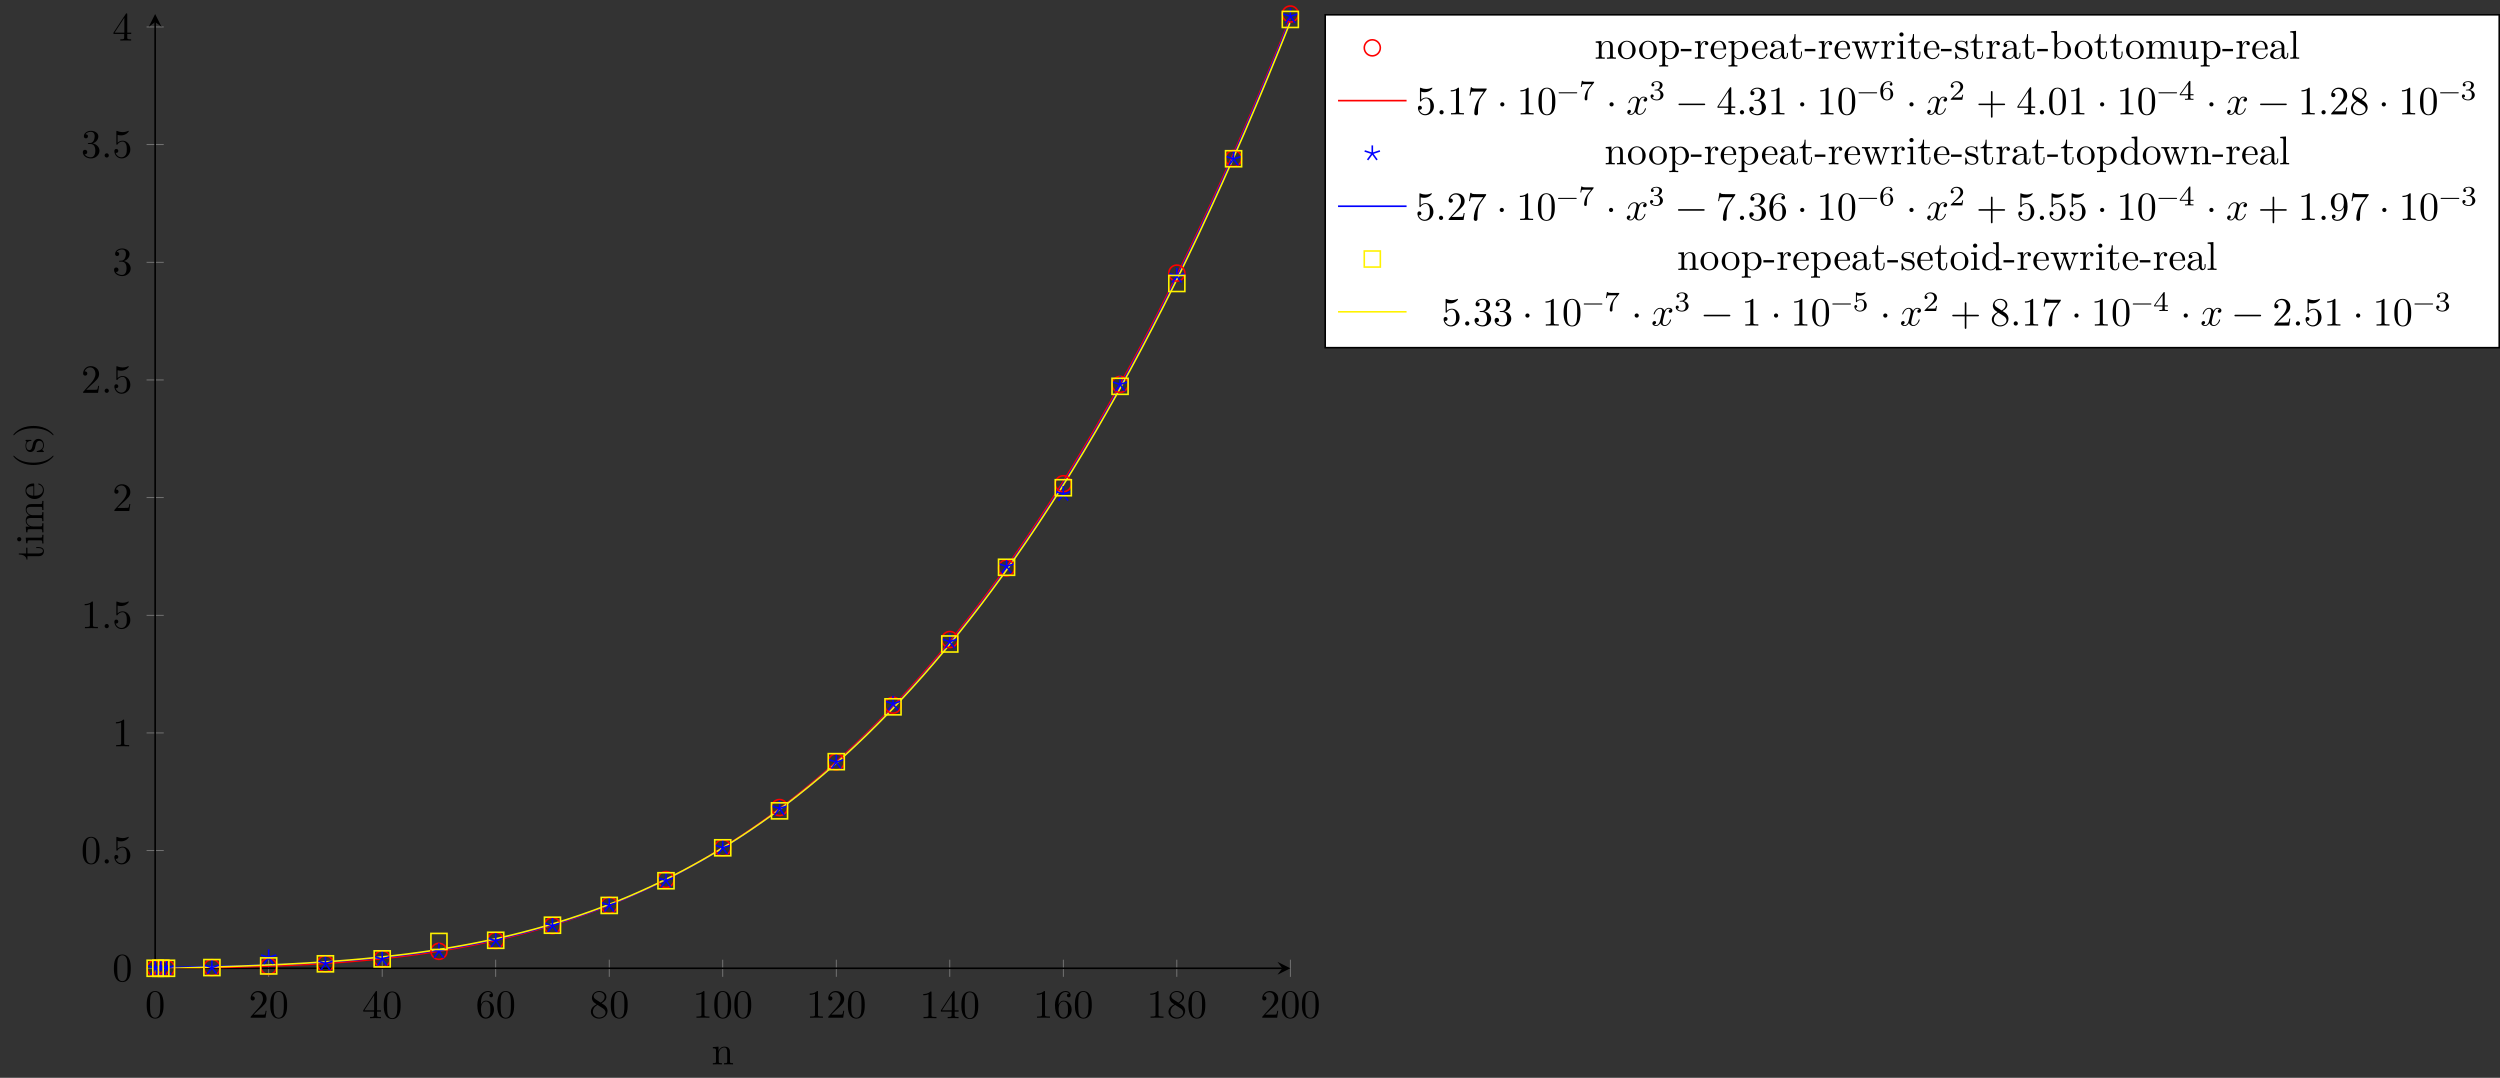 <?xml version="1.0" encoding="UTF-8"?>
<svg xmlns="http://www.w3.org/2000/svg" xmlns:xlink="http://www.w3.org/1999/xlink" width="620.373pt" height="267.451pt" viewBox="0 0 620.373 267.451" version="1.1">
<rect x="0" y="0" width="620.373" height="267.451" fill="#333333" stroke="none"/>
<defs>
<g>
<symbol overflow="visible" id="glyph0-0">
<path style="stroke:none;" d=""/>
</symbol>
<symbol overflow="visible" id="glyph0-1">
<path style="stroke:none;" d="M 4.578 -3.188 C 4.578 -3.984 4.531 -4.781 4.188 -5.516 C 3.734 -6.484 2.906 -6.641 2.5 -6.641 C 1.891 -6.641 1.172 -6.375 0.75 -5.453 C 0.438 -4.766 0.391 -3.984 0.391 -3.188 C 0.391 -2.438 0.422 -1.547 0.844 -0.781 C 1.266 0.016 2 0.219 2.484 0.219 C 3.016 0.219 3.781 0.016 4.219 -0.938 C 4.531 -1.625 4.578 -2.406 4.578 -3.188 Z M 3.766 -3.312 C 3.766 -2.562 3.766 -1.891 3.656 -1.25 C 3.5 -0.297 2.938 0 2.484 0 C 2.094 0 1.5 -0.25 1.328 -1.203 C 1.219 -1.797 1.219 -2.719 1.219 -3.312 C 1.219 -3.953 1.219 -4.609 1.297 -5.141 C 1.484 -6.328 2.234 -6.422 2.484 -6.422 C 2.812 -6.422 3.469 -6.234 3.656 -5.25 C 3.766 -4.688 3.766 -3.938 3.766 -3.312 Z M 3.766 -3.312 "/>
</symbol>
<symbol overflow="visible" id="glyph0-2">
<path style="stroke:none;" d="M 4.469 -1.734 L 4.234 -1.734 C 4.172 -1.438 4.109 -1 4 -0.844 C 3.938 -0.766 3.281 -0.766 3.062 -0.766 L 1.266 -0.766 L 2.328 -1.797 C 3.875 -3.172 4.469 -3.703 4.469 -4.703 C 4.469 -5.844 3.578 -6.641 2.359 -6.641 C 1.234 -6.641 0.5 -5.719 0.5 -4.828 C 0.5 -4.281 1 -4.281 1.031 -4.281 C 1.203 -4.281 1.547 -4.391 1.547 -4.812 C 1.547 -5.062 1.359 -5.328 1.016 -5.328 C 0.938 -5.328 0.922 -5.328 0.891 -5.312 C 1.109 -5.969 1.656 -6.328 2.234 -6.328 C 3.141 -6.328 3.562 -5.516 3.562 -4.703 C 3.562 -3.906 3.078 -3.125 2.516 -2.5 L 0.609 -0.375 C 0.5 -0.266 0.5 -0.234 0.5 0 L 4.203 0 Z M 4.469 -1.734 "/>
</symbol>
<symbol overflow="visible" id="glyph0-3">
<path style="stroke:none;" d="M 4.688 -1.641 L 4.688 -1.953 L 3.703 -1.953 L 3.703 -6.484 C 3.703 -6.688 3.703 -6.75 3.531 -6.75 C 3.453 -6.75 3.422 -6.75 3.344 -6.625 L 0.281 -1.953 L 0.281 -1.641 L 2.938 -1.641 L 2.938 -0.781 C 2.938 -0.422 2.906 -0.312 2.172 -0.312 L 1.969 -0.312 L 1.969 0 C 2.375 -0.031 2.891 -0.031 3.312 -0.031 C 3.734 -0.031 4.25 -0.031 4.672 0 L 4.672 -0.312 L 4.453 -0.312 C 3.719 -0.312 3.703 -0.422 3.703 -0.781 L 3.703 -1.641 Z M 2.984 -1.953 L 0.562 -1.953 L 2.984 -5.672 Z M 2.984 -1.953 "/>
</symbol>
<symbol overflow="visible" id="glyph0-4">
<path style="stroke:none;" d="M 4.562 -2.031 C 4.562 -3.297 3.672 -4.25 2.562 -4.25 C 1.891 -4.25 1.516 -3.75 1.312 -3.266 L 1.312 -3.516 C 1.312 -6.031 2.547 -6.391 3.062 -6.391 C 3.297 -6.391 3.719 -6.328 3.938 -5.984 C 3.781 -5.984 3.391 -5.984 3.391 -5.547 C 3.391 -5.234 3.625 -5.078 3.844 -5.078 C 4 -5.078 4.312 -5.172 4.312 -5.562 C 4.312 -6.156 3.875 -6.641 3.047 -6.641 C 1.766 -6.641 0.422 -5.359 0.422 -3.156 C 0.422 -0.484 1.578 0.219 2.5 0.219 C 3.609 0.219 4.562 -0.719 4.562 -2.031 Z M 3.656 -2.047 C 3.656 -1.562 3.656 -1.062 3.484 -0.703 C 3.188 -0.109 2.734 -0.062 2.5 -0.062 C 1.875 -0.062 1.578 -0.656 1.516 -0.812 C 1.328 -1.281 1.328 -2.078 1.328 -2.25 C 1.328 -3.031 1.656 -4.031 2.547 -4.031 C 2.719 -4.031 3.172 -4.031 3.484 -3.406 C 3.656 -3.047 3.656 -2.531 3.656 -2.047 Z M 3.656 -2.047 "/>
</symbol>
<symbol overflow="visible" id="glyph0-5">
<path style="stroke:none;" d="M 4.562 -1.672 C 4.562 -2.031 4.453 -2.484 4.062 -2.906 C 3.875 -3.109 3.719 -3.203 3.078 -3.609 C 3.797 -3.984 4.281 -4.5 4.281 -5.156 C 4.281 -6.078 3.406 -6.641 2.5 -6.641 C 1.5 -6.641 0.688 -5.906 0.688 -4.969 C 0.688 -4.797 0.703 -4.344 1.125 -3.875 C 1.234 -3.766 1.609 -3.516 1.859 -3.344 C 1.281 -3.047 0.422 -2.5 0.422 -1.5 C 0.422 -0.453 1.438 0.219 2.484 0.219 C 3.609 0.219 4.562 -0.609 4.562 -1.672 Z M 3.844 -5.156 C 3.844 -4.578 3.453 -4.109 2.859 -3.766 L 1.625 -4.562 C 1.172 -4.859 1.125 -5.188 1.125 -5.359 C 1.125 -5.969 1.781 -6.391 2.484 -6.391 C 3.203 -6.391 3.844 -5.875 3.844 -5.156 Z M 4.062 -1.312 C 4.062 -0.578 3.312 -0.062 2.5 -0.062 C 1.641 -0.062 0.922 -0.672 0.922 -1.5 C 0.922 -2.078 1.234 -2.719 2.078 -3.188 L 3.312 -2.406 C 3.594 -2.219 4.062 -1.922 4.062 -1.312 Z M 4.062 -1.312 "/>
</symbol>
<symbol overflow="visible" id="glyph0-6">
<path style="stroke:none;" d="M 4.172 0 L 4.172 -0.312 L 3.859 -0.312 C 2.953 -0.312 2.938 -0.422 2.938 -0.781 L 2.938 -6.375 C 2.938 -6.625 2.938 -6.641 2.703 -6.641 C 2.078 -6 1.203 -6 0.891 -6 L 0.891 -5.688 C 1.094 -5.688 1.672 -5.688 2.188 -5.953 L 2.188 -0.781 C 2.188 -0.422 2.156 -0.312 1.266 -0.312 L 0.953 -0.312 L 0.953 0 C 1.297 -0.031 2.156 -0.031 2.562 -0.031 C 2.953 -0.031 3.828 -0.031 4.172 0 Z M 4.172 0 "/>
</symbol>
<symbol overflow="visible" id="glyph0-7">
<path style="stroke:none;" d="M 1.906 -0.531 C 1.906 -0.812 1.672 -1.062 1.391 -1.062 C 1.094 -1.062 0.859 -0.812 0.859 -0.531 C 0.859 -0.234 1.094 0 1.391 0 C 1.672 0 1.906 -0.234 1.906 -0.531 Z M 1.906 -0.531 "/>
</symbol>
<symbol overflow="visible" id="glyph0-8">
<path style="stroke:none;" d="M 4.469 -2 C 4.469 -3.188 3.656 -4.188 2.578 -4.188 C 2.109 -4.188 1.672 -4.031 1.312 -3.672 L 1.312 -5.625 C 1.516 -5.562 1.844 -5.5 2.156 -5.5 C 3.391 -5.5 4.094 -6.406 4.094 -6.531 C 4.094 -6.594 4.062 -6.641 3.984 -6.641 C 3.984 -6.641 3.953 -6.641 3.906 -6.609 C 3.703 -6.516 3.219 -6.312 2.547 -6.312 C 2.156 -6.312 1.688 -6.391 1.219 -6.594 C 1.141 -6.625 1.109 -6.625 1.109 -6.625 C 1 -6.625 1 -6.547 1 -6.391 L 1 -3.438 C 1 -3.266 1 -3.188 1.141 -3.188 C 1.219 -3.188 1.234 -3.203 1.281 -3.266 C 1.391 -3.422 1.75 -3.969 2.562 -3.969 C 3.078 -3.969 3.328 -3.516 3.406 -3.328 C 3.562 -2.953 3.594 -2.578 3.594 -2.078 C 3.594 -1.719 3.594 -1.125 3.344 -0.703 C 3.109 -0.312 2.734 -0.062 2.281 -0.062 C 1.562 -0.062 0.984 -0.594 0.812 -1.172 C 0.844 -1.172 0.875 -1.156 0.984 -1.156 C 1.312 -1.156 1.484 -1.406 1.484 -1.641 C 1.484 -1.891 1.312 -2.141 0.984 -2.141 C 0.844 -2.141 0.5 -2.062 0.5 -1.609 C 0.5 -0.75 1.188 0.219 2.297 0.219 C 3.453 0.219 4.469 -0.734 4.469 -2 Z M 4.469 -2 "/>
</symbol>
<symbol overflow="visible" id="glyph0-9">
<path style="stroke:none;" d="M 4.562 -1.703 C 4.562 -2.516 3.922 -3.297 2.891 -3.516 C 3.703 -3.781 4.281 -4.469 4.281 -5.266 C 4.281 -6.078 3.406 -6.641 2.453 -6.641 C 1.453 -6.641 0.688 -6.047 0.688 -5.281 C 0.688 -4.953 0.906 -4.766 1.203 -4.766 C 1.5 -4.766 1.703 -4.984 1.703 -5.281 C 1.703 -5.766 1.234 -5.766 1.094 -5.766 C 1.391 -6.266 2.047 -6.391 2.406 -6.391 C 2.828 -6.391 3.375 -6.172 3.375 -5.281 C 3.375 -5.156 3.344 -4.578 3.094 -4.141 C 2.797 -3.656 2.453 -3.625 2.203 -3.625 C 2.125 -3.609 1.891 -3.594 1.812 -3.594 C 1.734 -3.578 1.672 -3.562 1.672 -3.469 C 1.672 -3.359 1.734 -3.359 1.906 -3.359 L 2.344 -3.359 C 3.156 -3.359 3.531 -2.688 3.531 -1.703 C 3.531 -0.344 2.844 -0.062 2.406 -0.062 C 1.969 -0.062 1.219 -0.234 0.875 -0.812 C 1.219 -0.766 1.531 -0.984 1.531 -1.359 C 1.531 -1.719 1.266 -1.922 0.984 -1.922 C 0.734 -1.922 0.422 -1.781 0.422 -1.344 C 0.422 -0.438 1.344 0.219 2.438 0.219 C 3.656 0.219 4.562 -0.688 4.562 -1.703 Z M 4.562 -1.703 "/>
</symbol>
<symbol overflow="visible" id="glyph0-10">
<path style="stroke:none;" d="M 4.828 -6.422 L 2.406 -6.422 C 1.203 -6.422 1.172 -6.547 1.141 -6.734 L 0.891 -6.734 L 0.562 -4.688 L 0.812 -4.688 C 0.844 -4.844 0.922 -5.469 1.062 -5.594 C 1.125 -5.656 1.906 -5.656 2.031 -5.656 L 4.094 -5.656 L 2.984 -4.078 C 2.078 -2.734 1.75 -1.344 1.75 -0.328 C 1.75 -0.234 1.75 0.219 2.219 0.219 C 2.672 0.219 2.672 -0.234 2.672 -0.328 L 2.672 -0.844 C 2.672 -1.391 2.703 -1.938 2.781 -2.469 C 2.828 -2.703 2.953 -3.562 3.406 -4.172 L 4.75 -6.078 C 4.828 -6.188 4.828 -6.203 4.828 -6.422 Z M 4.828 -6.422 "/>
</symbol>
<symbol overflow="visible" id="glyph0-11">
<path style="stroke:none;" d="M 1.906 -2.5 C 1.906 -2.781 1.672 -3.016 1.391 -3.016 C 1.094 -3.016 0.859 -2.781 0.859 -2.5 C 0.859 -2.203 1.094 -1.969 1.391 -1.969 C 1.672 -1.969 1.906 -2.203 1.906 -2.5 Z M 1.906 -2.5 "/>
</symbol>
<symbol overflow="visible" id="glyph0-12">
<path style="stroke:none;" d="M 5.25 -3.75 C 5.25 -4.266 4.672 -4.406 4.328 -4.406 C 3.75 -4.406 3.406 -3.875 3.281 -3.656 C 3.031 -4.312 2.5 -4.406 2.203 -4.406 C 1.172 -4.406 0.594 -3.125 0.594 -2.875 C 0.594 -2.766 0.719 -2.766 0.719 -2.766 C 0.797 -2.766 0.828 -2.797 0.844 -2.875 C 1.188 -3.938 1.844 -4.188 2.188 -4.188 C 2.375 -4.188 2.719 -4.094 2.719 -3.516 C 2.719 -3.203 2.547 -2.547 2.188 -1.141 C 2.031 -0.531 1.672 -0.109 1.234 -0.109 C 1.172 -0.109 0.953 -0.109 0.734 -0.234 C 0.984 -0.297 1.203 -0.5 1.203 -0.781 C 1.203 -1.047 0.984 -1.125 0.844 -1.125 C 0.531 -1.125 0.297 -0.875 0.297 -0.547 C 0.297 -0.094 0.781 0.109 1.219 0.109 C 1.891 0.109 2.25 -0.594 2.266 -0.641 C 2.391 -0.281 2.75 0.109 3.344 0.109 C 4.375 0.109 4.938 -1.172 4.938 -1.422 C 4.938 -1.531 4.859 -1.531 4.828 -1.531 C 4.734 -1.531 4.719 -1.484 4.688 -1.422 C 4.359 -0.344 3.688 -0.109 3.375 -0.109 C 2.984 -0.109 2.828 -0.422 2.828 -0.766 C 2.828 -0.984 2.875 -1.203 2.984 -1.641 L 3.328 -3.016 C 3.391 -3.266 3.625 -4.188 4.312 -4.188 C 4.359 -4.188 4.609 -4.188 4.812 -4.062 C 4.531 -4 4.344 -3.766 4.344 -3.516 C 4.344 -3.359 4.453 -3.172 4.719 -3.172 C 4.938 -3.172 5.25 -3.344 5.25 -3.75 Z M 5.25 -3.75 "/>
</symbol>
<symbol overflow="visible" id="glyph0-13">
<path style="stroke:none;" d="M 7.203 -2.5 C 7.203 -2.609 7.109 -2.688 7 -2.688 L 0.75 -2.688 C 0.641 -2.688 0.562 -2.609 0.562 -2.5 C 0.562 -2.375 0.641 -2.297 0.75 -2.297 L 7 -2.297 C 7.109 -2.297 7.203 -2.375 7.203 -2.5 Z M 7.203 -2.5 "/>
</symbol>
<symbol overflow="visible" id="glyph0-14">
<path style="stroke:none;" d="M 7.203 -2.5 C 7.203 -2.609 7.109 -2.688 7 -2.688 L 4.078 -2.688 L 4.078 -5.609 C 4.078 -5.719 3.984 -5.812 3.875 -5.812 C 3.766 -5.812 3.672 -5.719 3.672 -5.609 L 3.672 -2.688 L 0.75 -2.688 C 0.641 -2.688 0.562 -2.609 0.562 -2.5 C 0.562 -2.375 0.641 -2.297 0.75 -2.297 L 3.672 -2.297 L 3.672 0.625 C 3.672 0.734 3.766 0.828 3.875 0.828 C 3.984 0.828 4.078 0.734 4.078 0.625 L 4.078 -2.297 L 7 -2.297 C 7.109 -2.297 7.203 -2.375 7.203 -2.5 Z M 7.203 -2.5 "/>
</symbol>
<symbol overflow="visible" id="glyph0-15">
<path style="stroke:none;" d="M 4.562 -3.281 C 4.562 -5.969 3.406 -6.641 2.516 -6.641 C 1.969 -6.641 1.484 -6.453 1.062 -6.016 C 0.641 -5.562 0.422 -5.141 0.422 -4.391 C 0.422 -3.156 1.297 -2.172 2.406 -2.172 C 3.016 -2.172 3.422 -2.594 3.656 -3.172 L 3.656 -2.844 C 3.656 -0.516 2.625 -0.062 2.047 -0.062 C 1.875 -0.062 1.328 -0.078 1.062 -0.422 C 1.5 -0.422 1.578 -0.703 1.578 -0.875 C 1.578 -1.188 1.344 -1.328 1.125 -1.328 C 0.969 -1.328 0.672 -1.25 0.672 -0.859 C 0.672 -0.188 1.203 0.219 2.047 0.219 C 3.344 0.219 4.562 -1.141 4.562 -3.281 Z M 3.641 -4.203 C 3.641 -3.375 3.297 -2.406 2.422 -2.406 C 2.266 -2.406 1.797 -2.406 1.5 -3.031 C 1.312 -3.406 1.312 -3.891 1.312 -4.391 C 1.312 -4.922 1.312 -5.391 1.531 -5.766 C 1.797 -6.266 2.172 -6.391 2.516 -6.391 C 2.984 -6.391 3.312 -6.047 3.484 -5.609 C 3.594 -5.281 3.641 -4.656 3.641 -4.203 Z M 3.641 -4.203 "/>
</symbol>
<symbol overflow="visible" id="glyph1-0">
<path style="stroke:none;" d=""/>
</symbol>
<symbol overflow="visible" id="glyph1-1">
<path style="stroke:none;" d="M 5.328 0 L 5.328 -0.312 C 4.812 -0.312 4.562 -0.312 4.562 -0.609 L 4.562 -2.516 C 4.562 -3.375 4.562 -3.672 4.25 -4.031 C 4.109 -4.203 3.781 -4.406 3.203 -4.406 C 2.469 -4.406 2 -3.984 1.719 -3.359 L 1.719 -4.406 L 0.312 -4.297 L 0.312 -3.984 C 1.016 -3.984 1.094 -3.922 1.094 -3.422 L 1.094 -0.75 C 1.094 -0.312 0.984 -0.312 0.312 -0.312 L 0.312 0 L 1.453 -0.031 L 2.562 0 L 2.562 -0.312 C 1.891 -0.312 1.781 -0.312 1.781 -0.75 L 1.781 -2.594 C 1.781 -3.625 2.5 -4.188 3.125 -4.188 C 3.766 -4.188 3.875 -3.656 3.875 -3.078 L 3.875 -0.75 C 3.875 -0.312 3.766 -0.312 3.094 -0.312 L 3.094 0 L 4.219 -0.031 Z M 5.328 0 "/>
</symbol>
<symbol overflow="visible" id="glyph1-2">
<path style="stroke:none;" d="M 4.688 -2.141 C 4.688 -3.406 3.703 -4.469 2.5 -4.469 C 1.25 -4.469 0.281 -3.375 0.281 -2.141 C 0.281 -0.844 1.312 0.109 2.484 0.109 C 3.688 0.109 4.688 -0.875 4.688 -2.141 Z M 3.875 -2.219 C 3.875 -1.859 3.875 -1.312 3.656 -0.875 C 3.422 -0.422 2.984 -0.141 2.5 -0.141 C 2.062 -0.141 1.625 -0.344 1.359 -0.812 C 1.109 -1.25 1.109 -1.859 1.109 -2.219 C 1.109 -2.609 1.109 -3.141 1.344 -3.578 C 1.609 -4.031 2.078 -4.25 2.484 -4.25 C 2.922 -4.25 3.344 -4.031 3.609 -3.594 C 3.875 -3.172 3.875 -2.594 3.875 -2.219 Z M 3.875 -2.219 "/>
</symbol>
<symbol overflow="visible" id="glyph1-3">
<path style="stroke:none;" d="M 5.188 -2.156 C 5.188 -3.422 4.234 -4.406 3.109 -4.406 C 2.328 -4.406 1.906 -3.969 1.719 -3.75 L 1.719 -4.406 L 0.281 -4.297 L 0.281 -3.984 C 0.984 -3.984 1.062 -3.922 1.062 -3.484 L 1.062 1.172 C 1.062 1.625 0.953 1.625 0.281 1.625 L 0.281 1.938 L 1.391 1.906 L 2.516 1.938 L 2.516 1.625 C 1.859 1.625 1.75 1.625 1.75 1.172 L 1.75 -0.594 C 1.797 -0.422 2.219 0.109 2.969 0.109 C 4.156 0.109 5.188 -0.875 5.188 -2.156 Z M 4.359 -2.156 C 4.359 -0.953 3.672 -0.109 2.938 -0.109 C 2.531 -0.109 2.156 -0.312 1.891 -0.719 C 1.75 -0.922 1.75 -0.938 1.75 -1.141 L 1.75 -3.359 C 2.031 -3.875 2.516 -4.156 3.031 -4.156 C 3.766 -4.156 4.359 -3.281 4.359 -2.156 Z M 4.359 -2.156 "/>
</symbol>
<symbol overflow="visible" id="glyph1-4">
<path style="stroke:none;" d="M 2.75 -1.859 L 2.75 -2.438 L 0.109 -2.438 L 0.109 -1.859 Z M 2.75 -1.859 "/>
</symbol>
<symbol overflow="visible" id="glyph1-5">
<path style="stroke:none;" d="M 3.625 -3.797 C 3.625 -4.109 3.312 -4.406 2.891 -4.406 C 2.156 -4.406 1.797 -3.734 1.672 -3.312 L 1.672 -4.406 L 0.281 -4.297 L 0.281 -3.984 C 0.984 -3.984 1.062 -3.922 1.062 -3.422 L 1.062 -0.75 C 1.062 -0.312 0.953 -0.312 0.281 -0.312 L 0.281 0 L 1.422 -0.031 C 1.812 -0.031 2.281 -0.031 2.688 0 L 2.688 -0.312 L 2.469 -0.312 C 1.734 -0.312 1.719 -0.422 1.719 -0.781 L 1.719 -2.312 C 1.719 -3.297 2.141 -4.188 2.891 -4.188 C 2.953 -4.188 2.984 -4.188 3 -4.172 C 2.969 -4.172 2.766 -4.047 2.766 -3.781 C 2.766 -3.516 2.984 -3.359 3.203 -3.359 C 3.375 -3.359 3.625 -3.484 3.625 -3.797 Z M 3.625 -3.797 "/>
</symbol>
<symbol overflow="visible" id="glyph1-6">
<path style="stroke:none;" d="M 4.141 -1.188 C 4.141 -1.281 4.062 -1.312 4 -1.312 C 3.922 -1.312 3.891 -1.25 3.875 -1.172 C 3.531 -0.141 2.625 -0.141 2.531 -0.141 C 2.031 -0.141 1.641 -0.438 1.406 -0.812 C 1.109 -1.281 1.109 -1.938 1.109 -2.297 L 3.891 -2.297 C 4.109 -2.297 4.141 -2.297 4.141 -2.516 C 4.141 -3.5 3.594 -4.469 2.359 -4.469 C 1.203 -4.469 0.281 -3.438 0.281 -2.188 C 0.281 -0.859 1.328 0.109 2.469 0.109 C 3.688 0.109 4.141 -1 4.141 -1.188 Z M 3.484 -2.516 L 1.109 -2.516 C 1.172 -4 2.016 -4.25 2.359 -4.25 C 3.375 -4.25 3.484 -2.906 3.484 -2.516 Z M 3.484 -2.516 "/>
</symbol>
<symbol overflow="visible" id="glyph1-7">
<path style="stroke:none;" d="M 4.812 -0.891 L 4.812 -1.453 L 4.562 -1.453 L 4.562 -0.891 C 4.562 -0.312 4.312 -0.25 4.203 -0.25 C 3.875 -0.25 3.844 -0.703 3.844 -0.75 L 3.844 -2.734 C 3.844 -3.156 3.844 -3.547 3.484 -3.922 C 3.094 -4.312 2.594 -4.469 2.109 -4.469 C 1.297 -4.469 0.609 -4 0.609 -3.344 C 0.609 -3.047 0.812 -2.875 1.062 -2.875 C 1.344 -2.875 1.531 -3.078 1.531 -3.328 C 1.531 -3.453 1.469 -3.781 1.016 -3.781 C 1.281 -4.141 1.781 -4.25 2.094 -4.25 C 2.578 -4.25 3.156 -3.859 3.156 -2.969 L 3.156 -2.609 C 2.641 -2.578 1.938 -2.547 1.312 -2.25 C 0.562 -1.906 0.312 -1.391 0.312 -0.953 C 0.312 -0.141 1.281 0.109 1.906 0.109 C 2.578 0.109 3.031 -0.297 3.219 -0.75 C 3.266 -0.359 3.531 0.062 4 0.062 C 4.203 0.062 4.812 -0.078 4.812 -0.891 Z M 3.156 -1.391 C 3.156 -0.453 2.438 -0.109 1.984 -0.109 C 1.5 -0.109 1.094 -0.453 1.094 -0.953 C 1.094 -1.5 1.5 -2.328 3.156 -2.391 Z M 3.156 -1.391 "/>
</symbol>
<symbol overflow="visible" id="glyph1-8">
<path style="stroke:none;" d="M 3.312 -1.234 L 3.312 -1.797 L 3.062 -1.797 L 3.062 -1.25 C 3.062 -0.516 2.766 -0.141 2.391 -0.141 C 1.719 -0.141 1.719 -1.047 1.719 -1.219 L 1.719 -3.984 L 3.156 -3.984 L 3.156 -4.297 L 1.719 -4.297 L 1.719 -6.125 L 1.469 -6.125 C 1.469 -5.312 1.172 -4.25 0.188 -4.203 L 0.188 -3.984 L 1.031 -3.984 L 1.031 -1.234 C 1.031 -0.016 1.969 0.109 2.328 0.109 C 3.031 0.109 3.312 -0.594 3.312 -1.234 Z M 3.312 -1.234 "/>
</symbol>
<symbol overflow="visible" id="glyph1-9">
<path style="stroke:none;" d="M 7.016 -3.984 L 7.016 -4.297 C 6.781 -4.281 6.5 -4.266 6.281 -4.266 L 5.359 -4.297 L 5.359 -3.984 C 5.719 -3.984 5.938 -3.797 5.938 -3.516 C 5.938 -3.453 5.938 -3.422 5.875 -3.297 L 4.969 -0.75 L 3.984 -3.531 C 3.953 -3.656 3.938 -3.672 3.938 -3.719 C 3.938 -3.984 4.328 -3.984 4.531 -3.984 L 4.531 -4.297 L 3.484 -4.266 C 3.188 -4.266 2.906 -4.281 2.609 -4.297 L 2.609 -3.984 C 2.969 -3.984 3.125 -3.969 3.234 -3.844 C 3.281 -3.781 3.391 -3.484 3.453 -3.297 L 2.609 -0.875 L 1.656 -3.531 C 1.609 -3.656 1.609 -3.672 1.609 -3.719 C 1.609 -3.984 2 -3.984 2.188 -3.984 L 2.188 -4.297 L 1.109 -4.266 L 0.172 -4.297 L 0.172 -3.984 C 0.672 -3.984 0.797 -3.953 0.922 -3.641 L 2.172 -0.109 C 2.219 0.031 2.25 0.109 2.375 0.109 C 2.516 0.109 2.531 0.047 2.578 -0.094 L 3.594 -2.906 L 4.609 -0.078 C 4.641 0.031 4.672 0.109 4.812 0.109 C 4.938 0.109 4.969 0.016 5 -0.078 L 6.172 -3.344 C 6.344 -3.844 6.656 -3.984 7.016 -3.984 Z M 7.016 -3.984 "/>
</symbol>
<symbol overflow="visible" id="glyph1-10">
<path style="stroke:none;" d="M 2.469 0 L 2.469 -0.312 C 1.797 -0.312 1.766 -0.359 1.766 -0.75 L 1.766 -4.406 L 0.375 -4.297 L 0.375 -3.984 C 1.016 -3.984 1.109 -3.922 1.109 -3.438 L 1.109 -0.75 C 1.109 -0.312 1 -0.312 0.328 -0.312 L 0.328 0 L 1.422 -0.031 C 1.781 -0.031 2.125 -0.016 2.469 0 Z M 1.906 -6.016 C 1.906 -6.297 1.688 -6.547 1.391 -6.547 C 1.047 -6.547 0.844 -6.266 0.844 -6.016 C 0.844 -5.75 1.078 -5.5 1.375 -5.5 C 1.719 -5.5 1.906 -5.766 1.906 -6.016 Z M 1.906 -6.016 "/>
</symbol>
<symbol overflow="visible" id="glyph1-11">
<path style="stroke:none;" d="M 3.594 -1.281 C 3.594 -1.797 3.297 -2.109 3.172 -2.219 C 2.844 -2.547 2.453 -2.625 2.031 -2.703 C 1.469 -2.812 0.812 -2.938 0.812 -3.516 C 0.812 -3.875 1.062 -4.281 1.922 -4.281 C 3.016 -4.281 3.078 -3.375 3.094 -3.078 C 3.094 -2.984 3.203 -2.984 3.203 -2.984 C 3.344 -2.984 3.344 -3.031 3.344 -3.219 L 3.344 -4.234 C 3.344 -4.391 3.344 -4.469 3.234 -4.469 C 3.188 -4.469 3.156 -4.469 3.031 -4.344 C 3 -4.312 2.906 -4.219 2.859 -4.188 C 2.484 -4.469 2.078 -4.469 1.922 -4.469 C 0.703 -4.469 0.328 -3.797 0.328 -3.234 C 0.328 -2.891 0.484 -2.609 0.75 -2.391 C 1.078 -2.141 1.359 -2.078 2.078 -1.938 C 2.297 -1.891 3.109 -1.734 3.109 -1.016 C 3.109 -0.516 2.766 -0.109 1.984 -0.109 C 1.141 -0.109 0.781 -0.672 0.594 -1.531 C 0.562 -1.656 0.562 -1.688 0.453 -1.688 C 0.328 -1.688 0.328 -1.625 0.328 -1.453 L 0.328 -0.125 C 0.328 0.047 0.328 0.109 0.438 0.109 C 0.484 0.109 0.5 0.094 0.688 -0.094 C 0.703 -0.109 0.703 -0.125 0.891 -0.312 C 1.328 0.094 1.781 0.109 1.984 0.109 C 3.125 0.109 3.594 -0.562 3.594 -1.281 Z M 3.594 -1.281 "/>
</symbol>
<symbol overflow="visible" id="glyph1-12">
<path style="stroke:none;" d="M 5.188 -2.156 C 5.188 -3.422 4.219 -4.406 3.078 -4.406 C 2.297 -4.406 1.875 -3.938 1.719 -3.766 L 1.719 -6.922 L 0.281 -6.812 L 0.281 -6.5 C 0.984 -6.5 1.062 -6.438 1.062 -5.938 L 1.062 0 L 1.312 0 L 1.672 -0.625 C 1.812 -0.391 2.234 0.109 2.969 0.109 C 4.156 0.109 5.188 -0.875 5.188 -2.156 Z M 4.359 -2.156 C 4.359 -1.797 4.344 -1.203 4.062 -0.75 C 3.844 -0.438 3.469 -0.109 2.938 -0.109 C 2.484 -0.109 2.125 -0.344 1.891 -0.719 C 1.75 -0.922 1.75 -0.953 1.75 -1.141 L 1.75 -3.188 C 1.75 -3.375 1.75 -3.391 1.859 -3.547 C 2.25 -4.109 2.797 -4.188 3.031 -4.188 C 3.484 -4.188 3.844 -3.922 4.078 -3.547 C 4.344 -3.141 4.359 -2.578 4.359 -2.156 Z M 4.359 -2.156 "/>
</symbol>
<symbol overflow="visible" id="glyph1-13">
<path style="stroke:none;" d="M 8.109 0 L 8.109 -0.312 C 7.594 -0.312 7.344 -0.312 7.328 -0.609 L 7.328 -2.516 C 7.328 -3.375 7.328 -3.672 7.016 -4.031 C 6.875 -4.203 6.547 -4.406 5.969 -4.406 C 5.141 -4.406 4.688 -3.812 4.531 -3.422 C 4.391 -4.297 3.656 -4.406 3.203 -4.406 C 2.469 -4.406 2 -3.984 1.719 -3.359 L 1.719 -4.406 L 0.312 -4.297 L 0.312 -3.984 C 1.016 -3.984 1.094 -3.922 1.094 -3.422 L 1.094 -0.75 C 1.094 -0.312 0.984 -0.312 0.312 -0.312 L 0.312 0 L 1.453 -0.031 L 2.562 0 L 2.562 -0.312 C 1.891 -0.312 1.781 -0.312 1.781 -0.75 L 1.781 -2.594 C 1.781 -3.625 2.5 -4.188 3.125 -4.188 C 3.766 -4.188 3.875 -3.656 3.875 -3.078 L 3.875 -0.75 C 3.875 -0.312 3.766 -0.312 3.094 -0.312 L 3.094 0 L 4.219 -0.031 L 5.328 0 L 5.328 -0.312 C 4.672 -0.312 4.562 -0.312 4.562 -0.75 L 4.562 -2.594 C 4.562 -3.625 5.266 -4.188 5.906 -4.188 C 6.531 -4.188 6.641 -3.656 6.641 -3.078 L 6.641 -0.75 C 6.641 -0.312 6.531 -0.312 5.859 -0.312 L 5.859 0 L 6.984 -0.031 Z M 8.109 0 "/>
</symbol>
<symbol overflow="visible" id="glyph1-14">
<path style="stroke:none;" d="M 5.328 0 L 5.328 -0.312 C 4.641 -0.312 4.562 -0.375 4.562 -0.875 L 4.562 -4.406 L 3.094 -4.297 L 3.094 -3.984 C 3.781 -3.984 3.875 -3.922 3.875 -3.422 L 3.875 -1.656 C 3.875 -0.781 3.391 -0.109 2.656 -0.109 C 1.828 -0.109 1.781 -0.578 1.781 -1.094 L 1.781 -4.406 L 0.312 -4.297 L 0.312 -3.984 C 1.094 -3.984 1.094 -3.953 1.094 -3.078 L 1.094 -1.578 C 1.094 -0.797 1.094 0.109 2.609 0.109 C 3.172 0.109 3.609 -0.172 3.891 -0.781 L 3.891 0.109 Z M 5.328 0 "/>
</symbol>
<symbol overflow="visible" id="glyph1-15">
<path style="stroke:none;" d="M 2.547 0 L 2.547 -0.312 C 1.875 -0.312 1.766 -0.312 1.766 -0.75 L 1.766 -6.922 L 0.328 -6.812 L 0.328 -6.5 C 1.031 -6.5 1.109 -6.438 1.109 -5.938 L 1.109 -0.75 C 1.109 -0.312 1 -0.312 0.328 -0.312 L 0.328 0 L 1.438 -0.031 Z M 2.547 0 "/>
</symbol>
<symbol overflow="visible" id="glyph1-16">
<path style="stroke:none;" d="M 5.25 0 L 5.25 -0.312 C 4.562 -0.312 4.469 -0.375 4.469 -0.875 L 4.469 -6.922 L 3.047 -6.812 L 3.047 -6.5 C 3.734 -6.5 3.812 -6.438 3.812 -5.938 L 3.812 -3.781 C 3.531 -4.141 3.094 -4.406 2.562 -4.406 C 1.391 -4.406 0.344 -3.422 0.344 -2.141 C 0.344 -0.875 1.312 0.109 2.453 0.109 C 3.094 0.109 3.531 -0.234 3.781 -0.547 L 3.781 0.109 Z M 3.781 -1.172 C 3.781 -1 3.781 -0.984 3.672 -0.812 C 3.375 -0.328 2.938 -0.109 2.5 -0.109 C 2.047 -0.109 1.688 -0.375 1.453 -0.75 C 1.203 -1.156 1.172 -1.719 1.172 -2.141 C 1.172 -2.5 1.188 -3.094 1.469 -3.547 C 1.688 -3.859 2.062 -4.188 2.609 -4.188 C 2.953 -4.188 3.375 -4.031 3.672 -3.594 C 3.781 -3.422 3.781 -3.406 3.781 -3.219 Z M 3.781 -1.172 "/>
</symbol>
<symbol overflow="visible" id="glyph2-0">
<path style="stroke:none;" d=""/>
</symbol>
<symbol overflow="visible" id="glyph2-1">
<path style="stroke:none;" d="M -1.234 -3.312 L -1.797 -3.312 L -1.797 -3.062 L -1.25 -3.062 C -0.516 -3.062 -0.141 -2.766 -0.141 -2.391 C -0.141 -1.719 -1.047 -1.719 -1.219 -1.719 L -3.984 -1.719 L -3.984 -3.156 L -4.297 -3.156 L -4.297 -1.719 L -6.125 -1.719 L -6.125 -1.469 C -5.312 -1.469 -4.25 -1.172 -4.203 -0.188 L -3.984 -0.188 L -3.984 -1.031 L -1.234 -1.031 C -0.016 -1.031 0.109 -1.969 0.109 -2.328 C 0.109 -3.031 -0.594 -3.312 -1.234 -3.312 Z M -1.234 -3.312 "/>
</symbol>
<symbol overflow="visible" id="glyph2-2">
<path style="stroke:none;" d="M 0 -2.469 L -0.312 -2.469 C -0.312 -1.797 -0.359 -1.766 -0.75 -1.766 L -4.406 -1.766 L -4.297 -0.375 L -3.984 -0.375 C -3.984 -1.016 -3.922 -1.109 -3.438 -1.109 L -0.75 -1.109 C -0.312 -1.109 -0.312 -1 -0.312 -0.328 L 0 -0.328 L -0.031 -1.422 C -0.031 -1.781 -0.016 -2.125 0 -2.469 Z M -6.016 -1.906 C -6.297 -1.906 -6.547 -1.688 -6.547 -1.391 C -6.547 -1.047 -6.266 -0.844 -6.016 -0.844 C -5.75 -0.844 -5.5 -1.078 -5.5 -1.375 C -5.5 -1.719 -5.766 -1.906 -6.016 -1.906 Z M -6.016 -1.906 "/>
</symbol>
<symbol overflow="visible" id="glyph2-3">
<path style="stroke:none;" d="M 0 -8.109 L -0.312 -8.109 C -0.312 -7.594 -0.312 -7.344 -0.609 -7.328 L -2.516 -7.328 C -3.375 -7.328 -3.672 -7.328 -4.031 -7.016 C -4.203 -6.875 -4.406 -6.547 -4.406 -5.969 C -4.406 -5.141 -3.812 -4.688 -3.422 -4.531 C -4.297 -4.391 -4.406 -3.656 -4.406 -3.203 C -4.406 -2.469 -3.984 -2 -3.359 -1.719 L -4.406 -1.719 L -4.297 -0.312 L -3.984 -0.312 C -3.984 -1.016 -3.922 -1.094 -3.422 -1.094 L -0.75 -1.094 C -0.312 -1.094 -0.312 -0.984 -0.312 -0.312 L 0 -0.312 L -0.031 -1.453 L 0 -2.562 L -0.312 -2.562 C -0.312 -1.891 -0.312 -1.781 -0.75 -1.781 L -2.594 -1.781 C -3.625 -1.781 -4.188 -2.5 -4.188 -3.125 C -4.188 -3.766 -3.656 -3.875 -3.078 -3.875 L -0.75 -3.875 C -0.312 -3.875 -0.312 -3.766 -0.312 -3.094 L 0 -3.094 L -0.031 -4.219 L 0 -5.328 L -0.312 -5.328 C -0.312 -4.672 -0.312 -4.562 -0.75 -4.562 L -2.594 -4.562 C -3.625 -4.562 -4.188 -5.266 -4.188 -5.906 C -4.188 -6.531 -3.656 -6.641 -3.078 -6.641 L -0.75 -6.641 C -0.312 -6.641 -0.312 -6.531 -0.312 -5.859 L 0 -5.859 L -0.031 -6.984 Z M 0 -8.109 "/>
</symbol>
<symbol overflow="visible" id="glyph2-4">
<path style="stroke:none;" d="M -1.188 -4.141 C -1.281 -4.141 -1.312 -4.062 -1.312 -4 C -1.312 -3.922 -1.25 -3.891 -1.172 -3.875 C -0.141 -3.531 -0.141 -2.625 -0.141 -2.531 C -0.141 -2.031 -0.438 -1.641 -0.812 -1.406 C -1.281 -1.109 -1.938 -1.109 -2.297 -1.109 L -2.297 -3.891 C -2.297 -4.109 -2.297 -4.141 -2.516 -4.141 C -3.5 -4.141 -4.469 -3.594 -4.469 -2.359 C -4.469 -1.203 -3.438 -0.281 -2.188 -0.281 C -0.859 -0.281 0.109 -1.328 0.109 -2.469 C 0.109 -3.688 -1 -4.141 -1.188 -4.141 Z M -2.516 -3.484 L -2.516 -1.109 C -4 -1.172 -4.25 -2.016 -4.25 -2.359 C -4.25 -3.375 -2.906 -3.484 -2.516 -3.484 Z M -2.516 -3.484 "/>
</symbol>
<symbol overflow="visible" id="glyph2-5">
<path style="stroke:none;" d="M 2.391 -3.297 C 2.359 -3.297 2.344 -3.297 2.172 -3.125 C 0.922 -1.891 -0.969 -1.562 -2.5 -1.562 C -4.234 -1.562 -5.969 -1.938 -7.203 -3.172 C -7.328 -3.297 -7.344 -3.297 -7.375 -3.297 C -7.453 -3.297 -7.484 -3.266 -7.484 -3.203 C -7.484 -3.094 -6.797 -2.203 -5.531 -1.609 C -4.438 -1.109 -3.328 -0.984 -2.5 -0.984 C -1.719 -0.984 -0.516 -1.094 0.625 -1.641 C 1.844 -2.25 2.5 -3.094 2.5 -3.203 C 2.5 -3.266 2.469 -3.297 2.391 -3.297 Z M 2.391 -3.297 "/>
</symbol>
<symbol overflow="visible" id="glyph2-6">
<path style="stroke:none;" d="M -1.281 -3.594 C -1.797 -3.594 -2.109 -3.297 -2.219 -3.172 C -2.547 -2.844 -2.625 -2.453 -2.703 -2.031 C -2.812 -1.469 -2.938 -0.812 -3.516 -0.812 C -3.875 -0.812 -4.281 -1.062 -4.281 -1.922 C -4.281 -3.016 -3.375 -3.078 -3.078 -3.094 C -2.984 -3.094 -2.984 -3.203 -2.984 -3.203 C -2.984 -3.344 -3.031 -3.344 -3.219 -3.344 L -4.234 -3.344 C -4.391 -3.344 -4.469 -3.344 -4.469 -3.234 C -4.469 -3.188 -4.469 -3.156 -4.344 -3.031 C -4.312 -3 -4.219 -2.906 -4.188 -2.859 C -4.469 -2.484 -4.469 -2.078 -4.469 -1.922 C -4.469 -0.703 -3.797 -0.328 -3.234 -0.328 C -2.891 -0.328 -2.609 -0.484 -2.391 -0.75 C -2.141 -1.078 -2.078 -1.359 -1.938 -2.078 C -1.891 -2.297 -1.734 -3.109 -1.016 -3.109 C -0.516 -3.109 -0.109 -2.766 -0.109 -1.984 C -0.109 -1.141 -0.672 -0.781 -1.531 -0.594 C -1.656 -0.562 -1.688 -0.562 -1.688 -0.453 C -1.688 -0.328 -1.625 -0.328 -1.453 -0.328 L -0.125 -0.328 C 0.047 -0.328 0.109 -0.328 0.109 -0.438 C 0.109 -0.484 0.094 -0.5 -0.094 -0.688 C -0.109 -0.703 -0.125 -0.703 -0.312 -0.891 C 0.094 -1.328 0.109 -1.781 0.109 -1.984 C 0.109 -3.125 -0.562 -3.594 -1.281 -3.594 Z M -1.281 -3.594 "/>
</symbol>
<symbol overflow="visible" id="glyph2-7">
<path style="stroke:none;" d="M -2.5 -2.875 C -3.266 -2.875 -4.469 -2.766 -5.609 -2.219 C -6.828 -1.625 -7.484 -0.766 -7.484 -0.672 C -7.484 -0.609 -7.438 -0.562 -7.375 -0.562 C -7.344 -0.562 -7.328 -0.562 -7.141 -0.75 C -6.156 -1.734 -4.578 -2.297 -2.5 -2.297 C -0.781 -2.297 0.969 -1.938 2.219 -0.703 C 2.344 -0.562 2.359 -0.562 2.391 -0.562 C 2.453 -0.562 2.5 -0.609 2.5 -0.672 C 2.5 -0.766 1.812 -1.672 0.547 -2.25 C -0.547 -2.766 -1.656 -2.875 -2.5 -2.875 Z M -2.5 -2.875 "/>
</symbol>
<symbol overflow="visible" id="glyph3-0">
<path style="stroke:none;" d=""/>
</symbol>
<symbol overflow="visible" id="glyph3-1">
<path style="stroke:none;" d="M 5.031 -1.734 C 5.031 -1.812 4.969 -1.875 4.891 -1.875 L 0.531 -1.875 C 0.453 -1.875 0.391 -1.812 0.391 -1.734 C 0.391 -1.672 0.453 -1.609 0.531 -1.609 L 4.891 -1.609 C 4.969 -1.609 5.031 -1.672 5.031 -1.734 Z M 5.031 -1.734 "/>
</symbol>
<symbol overflow="visible" id="glyph3-2">
<path style="stroke:none;" d="M 3.797 -4.484 L 1.969 -4.484 C 1.688 -4.484 1.609 -4.5 1.359 -4.516 C 1 -4.547 0.984 -4.594 0.969 -4.703 L 0.734 -4.703 L 0.484 -3.219 L 0.719 -3.219 C 0.734 -3.328 0.812 -3.781 0.922 -3.859 C 0.969 -3.891 1.547 -3.891 1.641 -3.891 L 3.156 -3.891 L 2.438 -2.969 C 1.531 -1.781 1.438 -0.672 1.438 -0.266 C 1.438 -0.188 1.438 0.141 1.766 0.141 C 2.109 0.141 2.109 -0.172 2.109 -0.266 L 2.109 -0.547 C 2.109 -1.891 2.391 -2.516 2.688 -2.891 L 3.734 -4.203 C 3.797 -4.297 3.797 -4.312 3.797 -4.484 Z M 3.797 -4.484 "/>
</symbol>
<symbol overflow="visible" id="glyph3-3">
<path style="stroke:none;" d="M 3.578 -1.203 C 3.578 -1.75 3.141 -2.297 2.375 -2.453 C 3.094 -2.719 3.359 -3.234 3.359 -3.672 C 3.359 -4.219 2.734 -4.625 1.953 -4.625 C 1.188 -4.625 0.594 -4.25 0.594 -3.688 C 0.594 -3.453 0.75 -3.328 0.953 -3.328 C 1.172 -3.328 1.312 -3.484 1.312 -3.672 C 1.312 -3.875 1.172 -4.031 0.953 -4.047 C 1.203 -4.344 1.672 -4.422 1.938 -4.422 C 2.25 -4.422 2.688 -4.266 2.688 -3.672 C 2.688 -3.375 2.594 -3.047 2.406 -2.844 C 2.188 -2.578 1.984 -2.562 1.641 -2.531 C 1.469 -2.516 1.453 -2.516 1.422 -2.516 C 1.422 -2.516 1.344 -2.5 1.344 -2.422 C 1.344 -2.328 1.406 -2.328 1.531 -2.328 L 1.906 -2.328 C 2.453 -2.328 2.844 -1.953 2.844 -1.203 C 2.844 -0.344 2.328 -0.078 1.938 -0.078 C 1.656 -0.078 1.031 -0.156 0.75 -0.578 C 1.078 -0.578 1.156 -0.812 1.156 -0.969 C 1.156 -1.188 0.984 -1.344 0.766 -1.344 C 0.578 -1.344 0.375 -1.219 0.375 -0.938 C 0.375 -0.281 1.094 0.141 1.938 0.141 C 2.906 0.141 3.578 -0.516 3.578 -1.203 Z M 3.578 -1.203 "/>
</symbol>
<symbol overflow="visible" id="glyph3-4">
<path style="stroke:none;" d="M 3.578 -1.422 C 3.578 -2.312 2.875 -2.969 2.062 -2.969 C 1.5 -2.969 1.203 -2.594 1.047 -2.281 C 1.047 -2.844 1.094 -3.359 1.359 -3.797 C 1.594 -4.172 1.969 -4.422 2.422 -4.422 C 2.625 -4.422 2.906 -4.375 3.047 -4.188 C 2.875 -4.172 2.719 -4.047 2.719 -3.844 C 2.719 -3.672 2.844 -3.516 3.047 -3.516 C 3.266 -3.516 3.391 -3.656 3.391 -3.859 C 3.391 -4.266 3.094 -4.625 2.406 -4.625 C 1.406 -4.625 0.375 -3.703 0.375 -2.203 C 0.375 -0.406 1.219 0.141 2 0.141 C 2.844 0.141 3.578 -0.516 3.578 -1.422 Z M 2.906 -1.422 C 2.906 -1.031 2.906 -0.734 2.719 -0.453 C 2.562 -0.219 2.328 -0.078 2 -0.078 C 1.641 -0.078 1.375 -0.281 1.219 -0.594 C 1.125 -0.797 1.062 -1.156 1.062 -1.562 C 1.062 -2.25 1.469 -2.766 2.031 -2.766 C 2.344 -2.766 2.562 -2.641 2.734 -2.391 C 2.906 -2.125 2.906 -1.828 2.906 -1.422 Z M 2.906 -1.422 "/>
</symbol>
<symbol overflow="visible" id="glyph3-5">
<path style="stroke:none;" d="M 3.516 -1.266 L 3.281 -1.266 C 3.266 -1.109 3.188 -0.703 3.094 -0.641 C 3.047 -0.594 2.516 -0.594 2.406 -0.594 L 1.125 -0.594 C 1.859 -1.234 2.109 -1.438 2.516 -1.766 C 3.031 -2.172 3.516 -2.609 3.516 -3.266 C 3.516 -4.109 2.781 -4.625 1.891 -4.625 C 1.031 -4.625 0.438 -4.016 0.438 -3.375 C 0.438 -3.031 0.734 -2.984 0.812 -2.984 C 0.969 -2.984 1.172 -3.109 1.172 -3.359 C 1.172 -3.484 1.125 -3.734 0.766 -3.734 C 0.984 -4.219 1.453 -4.375 1.781 -4.375 C 2.484 -4.375 2.844 -3.828 2.844 -3.266 C 2.844 -2.656 2.406 -2.188 2.188 -1.938 L 0.516 -0.266 C 0.438 -0.203 0.438 -0.188 0.438 0 L 3.312 0 Z M 3.516 -1.266 "/>
</symbol>
<symbol overflow="visible" id="glyph3-6">
<path style="stroke:none;" d="M 3.688 -1.141 L 3.688 -1.391 L 2.906 -1.391 L 2.906 -4.5 C 2.906 -4.641 2.906 -4.703 2.766 -4.703 C 2.672 -4.703 2.641 -4.703 2.578 -4.594 L 0.266 -1.391 L 0.266 -1.141 L 2.328 -1.141 L 2.328 -0.578 C 2.328 -0.328 2.328 -0.25 1.75 -0.25 L 1.562 -0.25 L 1.562 0 L 2.609 -0.031 L 3.672 0 L 3.672 -0.25 L 3.484 -0.25 C 2.906 -0.25 2.906 -0.328 2.906 -0.578 L 2.906 -1.141 Z M 2.375 -1.391 L 0.531 -1.391 L 2.375 -3.938 Z M 2.375 -1.391 "/>
</symbol>
<symbol overflow="visible" id="glyph3-7">
<path style="stroke:none;" d="M 3.516 -1.406 C 3.516 -2.188 2.922 -2.906 2.062 -2.906 C 1.75 -2.906 1.391 -2.844 1.078 -2.578 L 1.078 -3.891 C 1.438 -3.797 1.641 -3.797 1.75 -3.797 C 2.672 -3.797 3.219 -4.422 3.219 -4.531 C 3.219 -4.609 3.172 -4.625 3.141 -4.625 C 3.141 -4.625 3.109 -4.625 3.078 -4.609 C 2.906 -4.547 2.547 -4.406 2.031 -4.406 C 1.828 -4.406 1.469 -4.422 1.016 -4.594 C 0.938 -4.625 0.922 -4.625 0.922 -4.625 C 0.828 -4.625 0.828 -4.547 0.828 -4.438 L 0.828 -2.391 C 0.828 -2.266 0.828 -2.188 0.938 -2.188 C 1 -2.188 1.016 -2.188 1.078 -2.281 C 1.375 -2.656 1.812 -2.719 2.047 -2.719 C 2.469 -2.719 2.656 -2.391 2.688 -2.328 C 2.812 -2.094 2.859 -1.828 2.859 -1.422 C 2.859 -1.219 2.859 -0.812 2.641 -0.5 C 2.469 -0.25 2.172 -0.078 1.828 -0.078 C 1.375 -0.078 0.906 -0.328 0.734 -0.797 C 1 -0.781 1.141 -0.953 1.141 -1.141 C 1.141 -1.438 0.875 -1.484 0.781 -1.484 C 0.781 -1.484 0.438 -1.484 0.438 -1.109 C 0.438 -0.484 1.016 0.141 1.844 0.141 C 2.734 0.141 3.516 -0.516 3.516 -1.406 Z M 3.516 -1.406 "/>
</symbol>
</g>
<clipPath id="clip1">
  <path d="M 38.5 3.477 L 320.195 3.477 L 320.195 240.277 L 38.5 240.277 Z M 38.5 3.477 "/>
</clipPath>
<clipPath id="clip2">
  <path d="M 328 3 L 620.371 3 L 620.371 87 L 328 87 Z M 328 3 "/>
</clipPath>
</defs>
<g id="surface1">
<path style="fill:none;stroke-width:0.199;stroke-linecap:butt;stroke-linejoin:miter;stroke:rgb(50%,50%,50%);stroke-opacity:1;stroke-miterlimit:10;" d="M -0.001 -2.125 L -0.001 2.125 M 28.171 -2.125 L 28.171 2.125 M 56.339 -2.125 L 56.339 2.125 M 84.507 -2.125 L 84.507 2.125 M 112.679 -2.125 L 112.679 2.125 M 140.847 -2.125 L 140.847 2.125 M 169.019 -2.125 L 169.019 2.125 M 197.186 -2.125 L 197.186 2.125 M 225.358 -2.125 L 225.358 2.125 M 253.526 -2.125 L 253.526 2.125 M 281.694 -2.125 L 281.694 2.125 " transform="matrix(1,0,0,-1,38.501,240.277)"/>
<path style="fill:none;stroke-width:0.199;stroke-linecap:butt;stroke-linejoin:miter;stroke:rgb(50%,50%,50%);stroke-opacity:1;stroke-miterlimit:10;" d="M -2.126 -0 L 2.128 -0 M -2.126 29.199 L 2.128 29.199 M -2.126 58.398 L 2.128 58.398 M -2.126 87.593 L 2.128 87.593 M -2.126 116.793 L 2.128 116.793 M -2.126 145.992 L 2.128 145.992 M -2.126 175.191 L 2.128 175.191 M -2.126 204.39 L 2.128 204.39 M -2.126 233.586 L 2.128 233.586 " transform="matrix(1,0,0,-1,38.501,240.277)"/>
<path style="fill:none;stroke-width:0.399;stroke-linecap:butt;stroke-linejoin:miter;stroke:rgb(0%,0%,0%);stroke-opacity:1;stroke-miterlimit:10;" d="M -0.001 -0 L 279.702 -0 " transform="matrix(1,0,0,-1,38.501,240.277)"/>
<path style=" stroke:none;fill-rule:nonzero;fill:rgb(0%,0%,0%);fill-opacity:1;" d="M 320.195 240.277 L 317.008 238.684 L 318.203 240.277 L 317.008 241.871 "/>
<path style="fill:none;stroke-width:0.399;stroke-linecap:butt;stroke-linejoin:miter;stroke:rgb(0%,0%,0%);stroke-opacity:1;stroke-miterlimit:10;" d="M -0.001 -0 L -0.001 234.808 " transform="matrix(1,0,0,-1,38.501,240.277)"/>
<path style=" stroke:none;fill-rule:nonzero;fill:rgb(0%,0%,0%);fill-opacity:1;" d="M 38.5 3.477 L 36.906 6.664 L 38.5 5.469 L 40.094 6.664 "/>
<g style="fill:rgb(0%,0%,0%);fill-opacity:1;">
  <use xlink:href="#glyph0-1" x="36.011" y="252.558"/>
</g>
<g style="fill:rgb(0%,0%,0%);fill-opacity:1;">
  <use xlink:href="#glyph0-2" x="61.689" y="252.558"/>
  <use xlink:href="#glyph0-1" x="66.67" y="252.558"/>
</g>
<g style="fill:rgb(0%,0%,0%);fill-opacity:1;">
  <use xlink:href="#glyph0-3" x="89.858" y="252.668"/>
  <use xlink:href="#glyph0-1" x="94.839" y="252.668"/>
</g>
<g style="fill:rgb(0%,0%,0%);fill-opacity:1;">
  <use xlink:href="#glyph0-4" x="118.028" y="252.558"/>
  <use xlink:href="#glyph0-1" x="123.009" y="252.558"/>
</g>
<g style="fill:rgb(0%,0%,0%);fill-opacity:1;">
  <use xlink:href="#glyph0-5" x="146.197" y="252.558"/>
  <use xlink:href="#glyph0-1" x="151.178" y="252.558"/>
</g>
<g style="fill:rgb(0%,0%,0%);fill-opacity:1;">
  <use xlink:href="#glyph0-6" x="171.875" y="252.558"/>
  <use xlink:href="#glyph0-1" x="176.856" y="252.558"/>
  <use xlink:href="#glyph0-1" x="181.838" y="252.558"/>
</g>
<g style="fill:rgb(0%,0%,0%);fill-opacity:1;">
  <use xlink:href="#glyph0-6" x="200.045" y="252.558"/>
  <use xlink:href="#glyph0-2" x="205.026" y="252.558"/>
  <use xlink:href="#glyph0-1" x="210.008" y="252.558"/>
</g>
<g style="fill:rgb(0%,0%,0%);fill-opacity:1;">
  <use xlink:href="#glyph0-6" x="228.214" y="252.668"/>
  <use xlink:href="#glyph0-3" x="233.195" y="252.668"/>
  <use xlink:href="#glyph0-1" x="238.177" y="252.668"/>
</g>
<g style="fill:rgb(0%,0%,0%);fill-opacity:1;">
  <use xlink:href="#glyph0-6" x="256.383" y="252.558"/>
  <use xlink:href="#glyph0-4" x="261.364" y="252.558"/>
  <use xlink:href="#glyph0-1" x="266.346" y="252.558"/>
</g>
<g style="fill:rgb(0%,0%,0%);fill-opacity:1;">
  <use xlink:href="#glyph0-6" x="284.552" y="252.558"/>
  <use xlink:href="#glyph0-5" x="289.533" y="252.558"/>
  <use xlink:href="#glyph0-1" x="294.515" y="252.558"/>
</g>
<g style="fill:rgb(0%,0%,0%);fill-opacity:1;">
  <use xlink:href="#glyph0-2" x="312.721" y="252.558"/>
  <use xlink:href="#glyph0-1" x="317.702" y="252.558"/>
  <use xlink:href="#glyph0-1" x="322.684" y="252.558"/>
</g>
<g style="fill:rgb(0%,0%,0%);fill-opacity:1;">
  <use xlink:href="#glyph0-1" x="27.874" y="243.485"/>
</g>
<g style="fill:rgb(0%,0%,0%);fill-opacity:1;">
  <use xlink:href="#glyph0-1" x="20.123" y="214.287"/>
  <use xlink:href="#glyph0-7" x="25.104" y="214.287"/>
  <use xlink:href="#glyph0-8" x="27.874" y="214.287"/>
</g>
<g style="fill:rgb(0%,0%,0%);fill-opacity:1;">
  <use xlink:href="#glyph0-6" x="27.874" y="185.199"/>
</g>
<g style="fill:rgb(0%,0%,0%);fill-opacity:1;">
  <use xlink:href="#glyph0-6" x="20.123" y="155.891"/>
  <use xlink:href="#glyph0-7" x="25.104" y="155.891"/>
  <use xlink:href="#glyph0-8" x="27.874" y="155.891"/>
</g>
<g style="fill:rgb(0%,0%,0%);fill-opacity:1;">
  <use xlink:href="#glyph0-2" x="27.874" y="126.802"/>
</g>
<g style="fill:rgb(0%,0%,0%);fill-opacity:1;">
  <use xlink:href="#glyph0-2" x="20.123" y="97.495"/>
  <use xlink:href="#glyph0-7" x="25.104" y="97.495"/>
  <use xlink:href="#glyph0-8" x="27.874" y="97.495"/>
</g>
<g style="fill:rgb(0%,0%,0%);fill-opacity:1;">
  <use xlink:href="#glyph0-9" x="27.874" y="68.297"/>
</g>
<g style="fill:rgb(0%,0%,0%);fill-opacity:1;">
  <use xlink:href="#glyph0-9" x="20.123" y="39.099"/>
  <use xlink:href="#glyph0-7" x="25.104" y="39.099"/>
  <use xlink:href="#glyph0-8" x="27.874" y="39.099"/>
</g>
<g style="fill:rgb(0%,0%,0%);fill-opacity:1;">
  <use xlink:href="#glyph0-3" x="27.874" y="10.065"/>
</g>
<g clip-path="url(#clip1)" clip-rule="nonzero">
<path style="fill:none;stroke-width:0.399;stroke-linecap:butt;stroke-linejoin:miter;stroke:rgb(100%,0%,0%);stroke-opacity:1;stroke-miterlimit:10;" d="M -0.001 -0.075 C -0.001 -0.075 2.058 -0.039 2.847 -0.028 C 3.636 -0.016 4.901 0.004 5.69 0.019 C 6.479 0.031 7.745 0.05 8.538 0.066 C 9.327 0.078 10.593 0.101 11.382 0.113 C 12.171 0.129 13.437 0.152 14.226 0.168 C 15.019 0.183 16.284 0.207 17.073 0.226 C 17.862 0.242 19.128 0.273 19.917 0.293 C 20.706 0.312 21.976 0.343 22.765 0.367 C 23.554 0.386 24.819 0.425 25.608 0.449 C 26.397 0.472 27.663 0.515 28.452 0.543 C 29.245 0.574 30.511 0.621 31.3 0.652 C 32.089 0.683 33.354 0.738 34.144 0.773 C 34.933 0.812 36.202 0.871 36.991 0.914 C 37.78 0.953 39.046 1.023 39.835 1.07 C 40.624 1.113 41.89 1.191 42.683 1.242 C 43.472 1.297 44.737 1.382 45.526 1.437 C 46.315 1.496 47.581 1.593 48.37 1.656 C 49.163 1.718 50.429 1.824 51.218 1.894 C 52.007 1.964 53.272 2.082 54.062 2.16 C 54.851 2.238 56.12 2.367 56.909 2.453 C 57.698 2.535 58.964 2.675 59.753 2.769 C 60.542 2.863 61.808 3.015 62.601 3.117 C 63.39 3.218 64.655 3.386 65.444 3.496 C 66.233 3.605 67.499 3.789 68.288 3.91 C 69.081 4.027 70.347 4.226 71.136 4.355 C 71.925 4.48 73.19 4.695 73.979 4.836 C 74.769 4.972 76.038 5.203 76.827 5.351 C 77.616 5.5 78.882 5.746 79.671 5.906 C 80.46 6.066 81.726 6.332 82.519 6.5 C 83.308 6.672 84.573 6.957 85.362 7.136 C 86.151 7.32 87.417 7.621 88.206 7.816 C 88.999 8.011 90.265 8.332 91.054 8.539 C 91.843 8.746 93.108 9.089 93.897 9.308 C 94.686 9.527 95.956 9.89 96.745 10.125 C 97.534 10.359 98.8 10.742 99.589 10.988 C 100.378 11.238 101.644 11.644 102.436 11.906 C 103.226 12.168 104.491 12.597 105.28 12.871 C 106.069 13.148 107.335 13.601 108.124 13.89 C 108.917 14.183 110.183 14.66 110.972 14.964 C 111.761 15.273 113.026 15.777 113.815 16.097 C 114.604 16.418 115.874 16.949 116.663 17.285 C 117.452 17.625 118.718 18.179 119.507 18.531 C 120.296 18.886 121.561 19.468 122.351 19.84 C 123.144 20.215 124.409 20.824 125.198 21.211 C 125.987 21.601 127.253 22.238 128.042 22.644 C 128.831 23.05 130.101 23.718 130.89 24.144 C 131.679 24.57 132.944 25.265 133.733 25.711 C 134.522 26.152 135.788 26.882 136.581 27.343 C 137.37 27.808 138.636 28.566 139.425 29.047 C 140.214 29.531 141.479 30.32 142.269 30.82 C 143.061 31.324 144.327 32.144 145.116 32.668 C 145.905 33.191 147.171 34.047 147.96 34.59 C 148.749 35.132 150.019 36.023 150.808 36.586 C 151.597 37.152 152.862 38.074 153.651 38.66 C 154.44 39.246 155.706 40.203 156.499 40.812 C 157.288 41.422 158.554 42.414 159.343 43.043 C 160.132 43.675 161.397 44.707 162.186 45.359 C 162.979 46.011 164.245 47.078 165.034 47.754 C 165.823 48.433 167.089 49.535 167.878 50.238 C 168.667 50.937 169.936 52.078 170.726 52.804 C 171.515 53.527 172.78 54.711 173.569 55.461 C 174.358 56.207 175.624 57.429 176.417 58.203 C 177.206 58.976 178.472 60.238 179.261 61.039 C 180.05 61.836 181.315 63.14 182.104 63.965 C 182.897 64.789 184.163 66.132 184.952 66.984 C 185.741 67.836 187.007 69.222 187.796 70.097 C 188.585 70.976 189.854 72.406 190.644 73.308 C 191.433 74.215 192.698 75.687 193.487 76.621 C 194.276 77.55 195.542 79.066 196.335 80.027 C 197.124 80.988 198.39 82.55 199.179 83.539 C 199.968 84.527 201.233 86.132 202.022 87.148 C 202.815 88.168 204.081 89.82 204.87 90.867 C 205.659 91.91 206.925 93.613 207.714 94.687 C 208.503 95.761 209.772 97.511 210.561 98.617 C 211.351 99.718 212.616 101.515 213.405 102.652 C 214.194 103.789 215.46 105.632 216.249 106.797 C 217.042 107.965 218.308 109.859 219.097 111.054 C 219.886 112.254 221.151 114.199 221.94 115.425 C 222.729 116.656 223.999 118.652 224.788 119.914 C 225.577 121.172 226.843 123.222 227.632 124.515 C 228.421 125.808 229.686 127.906 230.479 129.23 C 231.269 130.558 232.534 132.711 233.323 134.07 C 234.112 135.429 235.378 137.632 236.167 139.027 C 236.96 140.418 238.226 142.679 239.015 144.105 C 239.804 145.535 241.069 147.847 241.858 149.308 C 242.647 150.769 243.917 153.14 244.706 154.636 C 245.495 156.132 246.761 158.558 247.55 160.089 C 248.339 161.621 249.604 164.105 250.397 165.672 C 251.186 167.238 252.452 169.781 253.241 171.382 C 254.03 172.988 255.296 175.586 256.085 177.226 C 256.878 178.867 258.144 181.523 258.933 183.199 C 259.722 184.875 260.987 187.593 261.776 189.308 C 262.565 191.023 263.835 193.8 264.624 195.55 C 265.413 197.3 266.679 200.14 267.468 201.929 C 268.257 203.722 269.522 206.621 270.315 208.449 C 271.104 210.277 272.37 213.242 273.159 215.105 C 273.948 216.972 275.214 220 276.003 221.906 C 276.796 223.812 278.062 226.902 278.851 228.847 C 279.64 230.793 281.694 235.933 281.694 235.933 " transform="matrix(1,0,0,-1,38.501,240.277)"/>
<path style="fill:none;stroke-width:0.399;stroke-linecap:butt;stroke-linejoin:miter;stroke:rgb(0%,0%,100%);stroke-opacity:1;stroke-miterlimit:10;" d="M -0.001 0.117 C -0.001 0.117 2.058 0.16 2.847 0.179 C 3.636 0.195 4.901 0.222 5.69 0.242 C 6.479 0.257 7.745 0.285 8.538 0.304 C 9.327 0.32 10.593 0.347 11.382 0.367 C 12.171 0.382 13.437 0.41 14.226 0.429 C 15.019 0.449 16.284 0.48 17.073 0.5 C 17.862 0.519 19.128 0.554 19.917 0.574 C 20.706 0.597 21.976 0.632 22.765 0.656 C 23.554 0.679 24.819 0.722 25.608 0.746 C 26.397 0.773 27.663 0.82 28.452 0.847 C 29.245 0.879 30.511 0.929 31.3 0.961 C 32.089 0.992 33.354 1.05 34.144 1.086 C 34.933 1.125 36.202 1.187 36.991 1.226 C 37.78 1.269 39.046 1.339 39.835 1.382 C 40.624 1.429 41.89 1.507 42.683 1.558 C 43.472 1.609 44.737 1.695 45.526 1.754 C 46.315 1.808 47.581 1.906 48.37 1.968 C 49.163 2.031 50.429 2.136 51.218 2.203 C 52.007 2.273 53.272 2.39 54.062 2.465 C 54.851 2.543 56.12 2.668 56.909 2.754 C 57.698 2.836 58.964 2.972 59.753 3.066 C 60.542 3.156 61.808 3.308 62.601 3.406 C 63.39 3.507 64.655 3.672 65.444 3.777 C 66.233 3.886 67.499 4.066 68.288 4.183 C 69.081 4.297 70.347 4.492 71.136 4.617 C 71.925 4.746 73.19 4.953 73.979 5.09 C 74.769 5.226 76.038 5.449 76.827 5.597 C 77.616 5.742 78.882 5.984 79.671 6.14 C 80.46 6.297 81.726 6.554 82.519 6.722 C 83.308 6.89 84.573 7.168 85.362 7.347 C 86.151 7.527 87.417 7.824 88.206 8.015 C 88.999 8.207 90.265 8.519 91.054 8.722 C 91.843 8.925 93.108 9.261 93.897 9.48 C 94.686 9.695 95.956 10.05 96.745 10.281 C 97.534 10.511 98.8 10.886 99.589 11.132 C 100.378 11.375 101.644 11.773 102.436 12.031 C 103.226 12.289 104.491 12.711 105.28 12.98 C 106.069 13.254 107.335 13.699 108.124 13.984 C 108.917 14.273 110.183 14.742 110.972 15.043 C 111.761 15.343 113.026 15.839 113.815 16.16 C 114.604 16.476 115.874 16.996 116.663 17.328 C 117.452 17.664 118.718 18.211 119.507 18.558 C 120.296 18.91 121.561 19.484 122.351 19.851 C 123.144 20.218 124.409 20.82 125.198 21.203 C 125.987 21.586 127.253 22.218 128.042 22.617 C 128.831 23.019 130.101 23.679 130.89 24.101 C 131.679 24.519 132.944 25.207 133.733 25.648 C 134.522 26.086 135.788 26.804 136.581 27.261 C 137.37 27.722 138.636 28.468 139.425 28.949 C 140.214 29.425 141.479 30.207 142.269 30.703 C 143.061 31.203 144.327 32.015 145.116 32.531 C 145.905 33.05 147.171 33.898 147.96 34.433 C 148.749 34.972 150.019 35.855 150.808 36.414 C 151.597 36.972 152.862 37.886 153.651 38.468 C 154.44 39.05 155.706 40 156.499 40.601 C 157.288 41.207 158.554 42.191 159.343 42.816 C 160.132 43.441 161.397 44.465 162.186 45.113 C 162.979 45.761 164.245 46.82 165.034 47.492 C 165.823 48.164 167.089 49.261 167.878 49.957 C 168.667 50.652 169.936 51.785 170.726 52.507 C 171.515 53.226 172.78 54.398 173.569 55.144 C 174.358 55.89 175.624 57.101 176.417 57.871 C 177.206 58.64 178.472 59.894 179.261 60.691 C 180.05 61.484 181.315 62.781 182.104 63.601 C 182.897 64.422 184.163 65.757 184.952 66.605 C 185.741 67.453 187.007 68.832 187.796 69.703 C 188.585 70.578 189.854 72 190.644 72.902 C 191.433 73.8 192.698 75.269 193.487 76.195 C 194.276 77.125 195.542 78.636 196.335 79.59 C 197.124 80.547 198.39 82.101 199.179 83.086 C 199.968 84.07 201.233 85.672 202.022 86.687 C 202.815 87.699 204.081 89.347 204.87 90.39 C 205.659 91.433 206.925 93.129 207.714 94.199 C 208.503 95.273 209.772 97.015 210.561 98.117 C 211.351 99.222 212.616 101.011 213.405 102.144 C 214.194 103.277 215.46 105.121 216.249 106.281 C 217.042 107.445 218.308 109.336 219.097 110.531 C 219.886 111.726 221.151 113.668 221.94 114.894 C 222.729 116.121 223.999 118.113 224.788 119.375 C 225.577 120.632 226.843 122.675 227.632 123.968 C 228.421 125.261 229.686 127.359 230.479 128.683 C 231.269 130.007 232.534 132.156 233.323 133.515 C 234.112 134.871 235.378 137.078 236.167 138.468 C 236.96 139.859 238.226 142.121 239.015 143.547 C 239.804 144.972 241.069 147.285 241.858 148.746 C 242.647 150.207 243.917 152.578 244.706 154.074 C 245.495 155.57 246.761 157.996 247.55 159.527 C 248.339 161.058 249.604 163.543 250.397 165.113 C 251.186 166.679 252.452 169.222 253.241 170.824 C 254.03 172.429 255.296 175.031 256.085 176.672 C 256.878 178.312 258.144 180.972 258.933 182.652 C 259.722 184.328 260.987 187.05 261.776 188.765 C 262.565 190.48 263.835 193.261 264.624 195.015 C 265.413 196.769 266.679 199.613 267.468 201.402 C 268.257 203.195 269.522 206.101 270.315 207.933 C 271.104 209.761 272.37 212.73 273.159 214.601 C 273.948 216.472 275.214 219.504 276.003 221.414 C 276.796 223.324 278.062 226.418 278.851 228.367 C 279.64 230.32 281.694 235.468 281.694 235.468 " transform="matrix(1,0,0,-1,38.501,240.277)"/>
<path style="fill:none;stroke-width:0.399;stroke-linecap:butt;stroke-linejoin:miter;stroke:rgb(100%,94.899%,0%);stroke-opacity:1;stroke-miterlimit:10;" d="M -0.001 -0.145 C -0.001 -0.145 2.058 -0.078 2.847 -0.051 C 3.636 -0.028 4.901 0.015 5.69 0.039 C 6.479 0.062 7.745 0.105 8.538 0.129 C 9.327 0.152 10.593 0.191 11.382 0.218 C 12.171 0.242 13.437 0.281 14.226 0.308 C 15.019 0.332 16.284 0.375 17.073 0.402 C 17.862 0.429 19.128 0.472 19.917 0.5 C 20.706 0.527 21.976 0.574 22.765 0.601 C 23.554 0.632 24.819 0.683 25.608 0.715 C 26.397 0.746 27.663 0.8 28.452 0.836 C 29.245 0.871 30.511 0.929 31.3 0.965 C 32.089 1.004 33.354 1.066 34.144 1.109 C 34.933 1.152 36.202 1.218 36.991 1.265 C 37.78 1.312 39.046 1.386 39.835 1.437 C 40.624 1.488 41.89 1.57 42.683 1.625 C 43.472 1.683 44.737 1.773 45.526 1.832 C 46.315 1.894 47.581 1.996 48.37 2.062 C 49.163 2.125 50.429 2.238 51.218 2.308 C 52.007 2.382 53.272 2.5 54.062 2.582 C 54.851 2.66 56.12 2.789 56.909 2.875 C 57.698 2.961 58.964 3.105 59.753 3.199 C 60.542 3.293 61.808 3.445 62.601 3.547 C 63.39 3.648 64.655 3.816 65.444 3.925 C 66.233 4.035 67.499 4.215 68.288 4.336 C 69.081 4.453 70.347 4.648 71.136 4.777 C 71.925 4.902 73.19 5.113 73.979 5.25 C 74.769 5.386 76.038 5.613 76.827 5.761 C 77.616 5.906 78.882 6.148 79.671 6.308 C 80.46 6.465 81.726 6.726 82.519 6.89 C 83.308 7.058 84.573 7.34 85.362 7.515 C 86.151 7.695 87.417 7.992 88.206 8.183 C 88.999 8.375 90.265 8.691 91.054 8.894 C 91.843 9.097 93.108 9.429 93.897 9.648 C 94.686 9.863 95.956 10.218 96.745 10.445 C 97.534 10.675 98.8 11.05 99.589 11.293 C 100.378 11.535 101.644 11.933 102.436 12.191 C 103.226 12.445 104.491 12.867 105.28 13.136 C 106.069 13.406 107.335 13.851 108.124 14.136 C 108.917 14.422 110.183 14.89 110.972 15.191 C 111.761 15.488 113.026 15.984 113.815 16.297 C 114.604 16.613 115.874 17.132 116.663 17.461 C 117.452 17.793 118.718 18.34 119.507 18.687 C 120.296 19.035 121.561 19.605 122.351 19.968 C 123.144 20.332 124.409 20.933 125.198 21.312 C 125.987 21.695 127.253 22.32 128.042 22.722 C 128.831 23.121 130.101 23.777 130.89 24.191 C 131.679 24.609 132.944 25.297 133.733 25.73 C 134.522 26.168 135.788 26.882 136.581 27.336 C 137.37 27.793 138.636 28.535 139.425 29.011 C 140.214 29.484 141.479 30.261 142.269 30.757 C 143.061 31.25 144.327 32.058 145.116 32.574 C 145.905 33.09 147.171 33.929 147.96 34.465 C 148.749 35 150.019 35.875 150.808 36.433 C 151.597 36.988 152.862 37.898 153.651 38.476 C 154.44 39.054 155.706 39.996 156.499 40.597 C 157.288 41.195 158.554 42.175 159.343 42.797 C 160.132 43.422 161.397 44.437 162.186 45.082 C 162.979 45.726 164.245 46.777 165.034 47.445 C 165.823 48.113 167.089 49.207 167.878 49.898 C 168.667 50.59 169.936 51.718 170.726 52.433 C 171.515 53.148 172.78 54.316 173.569 55.058 C 174.358 55.797 175.624 57.004 176.417 57.769 C 177.206 58.535 178.472 59.781 179.261 60.574 C 180.05 61.363 181.315 62.652 182.104 63.468 C 182.897 64.285 184.163 65.617 184.952 66.461 C 185.741 67.3 187.007 68.675 187.796 69.543 C 188.585 70.414 189.854 71.828 190.644 72.726 C 191.433 73.621 192.698 75.082 193.487 76.007 C 194.276 76.929 195.542 78.433 196.335 79.386 C 197.124 80.336 198.39 81.886 199.179 82.867 C 199.968 83.847 201.233 85.441 202.022 86.453 C 202.815 87.461 204.081 89.101 204.87 90.14 C 205.659 91.179 206.925 92.867 207.714 93.933 C 208.503 95.004 209.772 96.738 210.561 97.836 C 211.351 98.933 212.616 100.718 213.405 101.847 C 214.194 102.976 215.46 104.812 216.249 105.972 C 217.042 107.129 218.308 109.015 219.097 110.207 C 219.886 111.394 221.151 113.332 221.94 114.554 C 222.729 115.777 223.999 117.761 224.788 119.015 C 225.577 120.273 226.843 122.308 227.632 123.597 C 228.421 124.882 229.686 126.976 230.479 128.297 C 231.269 129.617 232.534 131.761 233.323 133.113 C 234.112 134.468 235.378 136.668 236.167 138.054 C 236.96 139.441 238.226 141.695 239.015 143.117 C 239.804 144.539 241.069 146.847 241.858 148.304 C 242.647 149.761 243.917 152.125 244.706 153.617 C 245.495 155.109 246.761 157.531 247.55 159.058 C 248.339 160.586 249.604 163.066 250.397 164.629 C 251.186 166.191 252.452 168.73 253.241 170.332 C 254.03 171.929 255.296 174.527 256.085 176.164 C 256.878 177.8 258.144 180.457 258.933 182.129 C 259.722 183.804 260.987 186.519 261.776 188.23 C 262.565 189.945 263.835 192.718 264.624 194.472 C 265.413 196.222 266.679 199.058 267.468 200.847 C 268.257 202.636 269.522 205.539 270.315 207.367 C 271.104 209.195 272.37 212.156 273.159 214.023 C 273.948 215.89 275.214 218.918 276.003 220.824 C 276.796 222.734 278.062 225.824 278.851 227.773 C 279.64 229.718 281.694 234.863 281.694 234.863 " transform="matrix(1,0,0,-1,38.501,240.277)"/>
</g>
<path style="fill:none;stroke-width:0.399;stroke-linecap:butt;stroke-linejoin:miter;stroke:rgb(100%,0%,0%);stroke-opacity:1;stroke-miterlimit:10;" d="M 1.991 -0 C 1.991 1.101 1.101 1.992 -0.001 1.992 C -1.099 1.992 -1.993 1.101 -1.993 -0 C -1.993 -1.102 -1.099 -1.993 -0.001 -1.993 C 1.101 -1.993 1.991 -1.102 1.991 -0 Z M 1.991 -0 " transform="matrix(1,0,0,-1,38.501,240.277)"/>
<path style="fill:none;stroke-width:0.399;stroke-linecap:butt;stroke-linejoin:miter;stroke:rgb(100%,0%,0%);stroke-opacity:1;stroke-miterlimit:10;" d="M 3.401 -0 C 3.401 1.101 2.511 1.992 1.409 1.992 C 0.308 1.992 -0.583 1.101 -0.583 -0 C -0.583 -1.102 0.308 -1.993 1.409 -1.993 C 2.511 -1.993 3.401 -1.102 3.401 -0 Z M 3.401 -0 " transform="matrix(1,0,0,-1,38.501,240.277)"/>
<path style="fill:none;stroke-width:0.399;stroke-linecap:butt;stroke-linejoin:miter;stroke:rgb(100%,0%,0%);stroke-opacity:1;stroke-miterlimit:10;" d="M 4.808 -0 C 4.808 1.101 3.917 1.992 2.815 1.992 C 1.718 1.992 0.823 1.101 0.823 -0 C 0.823 -1.102 1.718 -1.993 2.815 -1.993 C 3.917 -1.993 4.808 -1.102 4.808 -0 Z M 4.808 -0 " transform="matrix(1,0,0,-1,38.501,240.277)"/>
<path style="fill:none;stroke-width:0.399;stroke-linecap:butt;stroke-linejoin:miter;stroke:rgb(100%,0%,0%);stroke-opacity:1;stroke-miterlimit:10;" d="M 16.077 0.175 C 16.077 1.277 15.187 2.168 14.085 2.168 C 12.983 2.168 12.093 1.277 12.093 0.175 C 12.093 -0.926 12.983 -1.817 14.085 -1.817 C 15.187 -1.817 16.077 -0.926 16.077 0.175 Z M 16.077 0.175 " transform="matrix(1,0,0,-1,38.501,240.277)"/>
<path style="fill:none;stroke-width:0.399;stroke-linecap:butt;stroke-linejoin:miter;stroke:rgb(100%,0%,0%);stroke-opacity:1;stroke-miterlimit:10;" d="M 30.163 0.468 C 30.163 1.566 29.269 2.461 28.171 2.461 C 27.069 2.461 26.179 1.566 26.179 0.468 C 26.179 -0.633 27.069 -1.524 28.171 -1.524 C 29.269 -1.524 30.163 -0.633 30.163 0.468 Z M 30.163 0.468 " transform="matrix(1,0,0,-1,38.501,240.277)"/>
<path style="fill:none;stroke-width:0.399;stroke-linecap:butt;stroke-linejoin:miter;stroke:rgb(100%,0%,0%);stroke-opacity:1;stroke-miterlimit:10;" d="M 44.245 1.109 C 44.245 2.211 43.354 3.101 42.253 3.101 C 41.155 3.101 40.261 2.211 40.261 1.109 C 40.261 0.007 41.155 -0.883 42.253 -0.883 C 43.354 -0.883 44.245 0.007 44.245 1.109 Z M 44.245 1.109 " transform="matrix(1,0,0,-1,38.501,240.277)"/>
<path style="fill:none;stroke-width:0.399;stroke-linecap:butt;stroke-linejoin:miter;stroke:rgb(100%,0%,0%);stroke-opacity:1;stroke-miterlimit:10;" d="M 58.331 2.336 C 58.331 3.437 57.44 4.328 56.339 4.328 C 55.237 4.328 54.347 3.437 54.347 2.336 C 54.347 1.234 55.237 0.343 56.339 0.343 C 57.44 0.343 58.331 1.234 58.331 2.336 Z M 58.331 2.336 " transform="matrix(1,0,0,-1,38.501,240.277)"/>
<path style="fill:none;stroke-width:0.399;stroke-linecap:butt;stroke-linejoin:miter;stroke:rgb(100%,0%,0%);stroke-opacity:1;stroke-miterlimit:10;" d="M 72.417 4.203 C 72.417 5.304 71.522 6.199 70.425 6.199 C 69.323 6.199 68.433 5.304 68.433 4.203 C 68.433 3.105 69.323 2.211 70.425 2.211 C 71.522 2.211 72.417 3.105 72.417 4.203 Z M 72.417 4.203 " transform="matrix(1,0,0,-1,38.501,240.277)"/>
<path style="fill:none;stroke-width:0.399;stroke-linecap:butt;stroke-linejoin:miter;stroke:rgb(100%,0%,0%);stroke-opacity:1;stroke-miterlimit:10;" d="M 86.503 6.89 C 86.503 7.992 85.608 8.882 84.507 8.882 C 83.409 8.882 82.515 7.992 82.515 6.89 C 82.515 5.789 83.409 4.898 84.507 4.898 C 85.608 4.898 86.503 5.789 86.503 6.89 Z M 86.503 6.89 " transform="matrix(1,0,0,-1,38.501,240.277)"/>
<path style="fill:none;stroke-width:0.399;stroke-linecap:butt;stroke-linejoin:miter;stroke:rgb(100%,0%,0%);stroke-opacity:1;stroke-miterlimit:10;" d="M 100.585 10.57 C 100.585 11.672 99.694 12.562 98.593 12.562 C 97.491 12.562 96.601 11.672 96.601 10.57 C 96.601 9.468 97.491 8.578 98.593 8.578 C 99.694 8.578 100.585 9.468 100.585 10.57 Z M 100.585 10.57 " transform="matrix(1,0,0,-1,38.501,240.277)"/>
<path style="fill:none;stroke-width:0.399;stroke-linecap:butt;stroke-linejoin:miter;stroke:rgb(100%,0%,0%);stroke-opacity:1;stroke-miterlimit:10;" d="M 114.671 15.652 C 114.671 16.75 113.78 17.644 112.679 17.644 C 111.577 17.644 110.686 16.75 110.686 15.652 C 110.686 14.55 111.577 13.656 112.679 13.656 C 113.78 13.656 114.671 14.55 114.671 15.652 Z M 114.671 15.652 " transform="matrix(1,0,0,-1,38.501,240.277)"/>
<path style="fill:none;stroke-width:0.399;stroke-linecap:butt;stroke-linejoin:miter;stroke:rgb(100%,0%,0%);stroke-opacity:1;stroke-miterlimit:10;" d="M 128.757 22.015 C 128.757 23.117 127.862 24.007 126.765 24.007 C 125.663 24.007 124.769 23.117 124.769 22.015 C 124.769 20.914 125.663 20.023 126.765 20.023 C 127.862 20.023 128.757 20.914 128.757 22.015 Z M 128.757 22.015 " transform="matrix(1,0,0,-1,38.501,240.277)"/>
<path style="fill:none;stroke-width:0.399;stroke-linecap:butt;stroke-linejoin:miter;stroke:rgb(100%,0%,0%);stroke-opacity:1;stroke-miterlimit:10;" d="M 142.839 29.898 C 142.839 31 141.948 31.89 140.847 31.89 C 139.749 31.89 138.854 31 138.854 29.898 C 138.854 28.8 139.749 27.906 140.847 27.906 C 141.948 27.906 142.839 28.8 142.839 29.898 Z M 142.839 29.898 " transform="matrix(1,0,0,-1,38.501,240.277)"/>
<path style="fill:none;stroke-width:0.399;stroke-linecap:butt;stroke-linejoin:miter;stroke:rgb(100%,0%,0%);stroke-opacity:1;stroke-miterlimit:10;" d="M 156.925 39.886 C 156.925 40.984 156.034 41.879 154.933 41.879 C 153.831 41.879 152.94 40.984 152.94 39.886 C 152.94 38.785 153.831 37.894 154.933 37.894 C 156.034 37.894 156.925 38.785 156.925 39.886 Z M 156.925 39.886 " transform="matrix(1,0,0,-1,38.501,240.277)"/>
<path style="fill:none;stroke-width:0.399;stroke-linecap:butt;stroke-linejoin:miter;stroke:rgb(100%,0%,0%);stroke-opacity:1;stroke-miterlimit:10;" d="M 171.011 51.215 C 171.011 52.316 170.116 53.207 169.019 53.207 C 167.917 53.207 167.026 52.316 167.026 51.215 C 167.026 50.113 167.917 49.222 169.019 49.222 C 170.116 49.222 171.011 50.113 171.011 51.215 Z M 171.011 51.215 " transform="matrix(1,0,0,-1,38.501,240.277)"/>
<path style="fill:none;stroke-width:0.399;stroke-linecap:butt;stroke-linejoin:miter;stroke:rgb(100%,0%,0%);stroke-opacity:1;stroke-miterlimit:10;" d="M 185.093 65.289 C 185.093 66.386 184.202 67.281 183.101 67.281 C 182.003 67.281 181.108 66.386 181.108 65.289 C 181.108 64.187 182.003 63.297 183.101 63.297 C 184.202 63.297 185.093 64.187 185.093 65.289 Z M 185.093 65.289 " transform="matrix(1,0,0,-1,38.501,240.277)"/>
<path style="fill:none;stroke-width:0.399;stroke-linecap:butt;stroke-linejoin:miter;stroke:rgb(100%,0%,0%);stroke-opacity:1;stroke-miterlimit:10;" d="M 199.179 81.582 C 199.179 82.679 198.288 83.574 197.186 83.574 C 196.085 83.574 195.194 82.679 195.194 81.582 C 195.194 80.48 196.085 79.59 197.186 79.59 C 198.288 79.59 199.179 80.48 199.179 81.582 Z M 199.179 81.582 " transform="matrix(1,0,0,-1,38.501,240.277)"/>
<path style="fill:none;stroke-width:0.399;stroke-linecap:butt;stroke-linejoin:miter;stroke:rgb(100%,0%,0%);stroke-opacity:1;stroke-miterlimit:10;" d="M 213.265 99.332 C 213.265 100.433 212.37 101.324 211.272 101.324 C 210.171 101.324 209.28 100.433 209.28 99.332 C 209.28 98.234 210.171 97.34 211.272 97.34 C 212.37 97.34 213.265 98.234 213.265 99.332 Z M 213.265 99.332 " transform="matrix(1,0,0,-1,38.501,240.277)"/>
<path style="fill:none;stroke-width:0.399;stroke-linecap:butt;stroke-linejoin:miter;stroke:rgb(100%,0%,0%);stroke-opacity:1;stroke-miterlimit:10;" d="M 227.351 120.238 C 227.351 121.34 226.456 122.23 225.354 122.23 C 224.257 122.23 223.362 121.34 223.362 120.238 C 223.362 119.14 224.257 118.246 225.354 118.246 C 226.456 118.246 227.351 119.14 227.351 120.238 Z M 227.351 120.238 " transform="matrix(1,0,0,-1,38.501,240.277)"/>
<path style="fill:none;stroke-width:0.399;stroke-linecap:butt;stroke-linejoin:miter;stroke:rgb(100%,0%,0%);stroke-opacity:1;stroke-miterlimit:10;" d="M 241.433 144.882 C 241.433 145.984 240.542 146.875 239.44 146.875 C 238.339 146.875 237.448 145.984 237.448 144.882 C 237.448 143.781 238.339 142.89 239.44 142.89 C 240.542 142.89 241.433 143.781 241.433 144.882 Z M 241.433 144.882 " transform="matrix(1,0,0,-1,38.501,240.277)"/>
<path style="fill:none;stroke-width:0.399;stroke-linecap:butt;stroke-linejoin:miter;stroke:rgb(100%,0%,0%);stroke-opacity:1;stroke-miterlimit:10;" d="M 255.519 172.504 C 255.519 173.605 254.628 174.496 253.526 174.496 C 252.425 174.496 251.534 173.605 251.534 172.504 C 251.534 171.402 252.425 170.511 253.526 170.511 C 254.628 170.511 255.519 171.402 255.519 172.504 Z M 255.519 172.504 " transform="matrix(1,0,0,-1,38.501,240.277)"/>
<path style="fill:none;stroke-width:0.399;stroke-linecap:butt;stroke-linejoin:miter;stroke:rgb(100%,0%,0%);stroke-opacity:1;stroke-miterlimit:10;" d="M 269.604 200.945 C 269.604 202.043 268.71 202.937 267.612 202.937 C 266.511 202.937 265.616 202.043 265.616 200.945 C 265.616 199.843 266.511 198.949 267.612 198.949 C 268.71 198.949 269.604 199.843 269.604 200.945 Z M 269.604 200.945 " transform="matrix(1,0,0,-1,38.501,240.277)"/>
<path style="fill:none;stroke-width:0.399;stroke-linecap:butt;stroke-linejoin:miter;stroke:rgb(100%,0%,0%);stroke-opacity:1;stroke-miterlimit:10;" d="M 283.687 236.8 C 283.687 237.898 282.796 238.793 281.694 238.793 C 280.597 238.793 279.702 237.898 279.702 236.8 C 279.702 235.699 280.597 234.808 281.694 234.808 C 282.796 234.808 283.687 235.699 283.687 236.8 Z M 283.687 236.8 " transform="matrix(1,0,0,-1,38.501,240.277)"/>
<path style="fill:none;stroke-width:0.399;stroke-linecap:butt;stroke-linejoin:miter;stroke:rgb(0%,0%,100%);stroke-opacity:1;stroke-miterlimit:10;" d="M -0.001 -0 L -0.001 1.992 M -0.001 -0 L 1.894 0.617 M -0.001 -0 L 1.171 -1.614 M -0.001 -0 L -1.173 -1.614 M -0.001 -0 L -1.896 0.617 " transform="matrix(1,0,0,-1,38.501,240.277)"/>
<path style="fill:none;stroke-width:0.399;stroke-linecap:butt;stroke-linejoin:miter;stroke:rgb(0%,0%,100%);stroke-opacity:1;stroke-miterlimit:10;" d="M 1.409 -0 L 1.409 1.992 M 1.409 -0 L 3.304 0.617 M 1.409 -0 L 2.581 -1.614 M 1.409 -0 L 0.237 -1.614 M 1.409 -0 L -0.485 0.617 " transform="matrix(1,0,0,-1,38.501,240.277)"/>
<path style="fill:none;stroke-width:0.399;stroke-linecap:butt;stroke-linejoin:miter;stroke:rgb(0%,0%,100%);stroke-opacity:1;stroke-miterlimit:10;" d="M 2.815 -0 L 2.815 1.992 M 2.815 -0 L 4.714 0.617 M 2.815 -0 L 3.987 -1.614 M 2.815 -0 L 1.647 -1.614 M 2.815 -0 L 0.921 0.617 " transform="matrix(1,0,0,-1,38.501,240.277)"/>
<path style="fill:none;stroke-width:0.399;stroke-linecap:butt;stroke-linejoin:miter;stroke:rgb(0%,0%,100%);stroke-opacity:1;stroke-miterlimit:10;" d="M 14.085 0.175 L 14.085 2.168 M 14.085 0.175 L 15.979 0.793 M 14.085 0.175 L 15.257 -1.438 M 14.085 0.175 L 12.913 -1.438 M 14.085 0.175 L 12.19 0.793 " transform="matrix(1,0,0,-1,38.501,240.277)"/>
<path style="fill:none;stroke-width:0.399;stroke-linecap:butt;stroke-linejoin:miter;stroke:rgb(0%,0%,100%);stroke-opacity:1;stroke-miterlimit:10;" d="M 28.171 2.687 L 28.171 4.679 M 28.171 2.687 L 30.065 3.3 M 28.171 2.687 L 29.339 1.074 M 28.171 2.687 L 26.999 1.074 M 28.171 2.687 L 26.276 3.3 " transform="matrix(1,0,0,-1,38.501,240.277)"/>
<path style="fill:none;stroke-width:0.399;stroke-linecap:butt;stroke-linejoin:miter;stroke:rgb(0%,0%,100%);stroke-opacity:1;stroke-miterlimit:10;" d="M 42.253 1.168 L 42.253 3.16 M 42.253 1.168 L 44.147 1.785 M 42.253 1.168 L 43.425 -0.446 M 42.253 1.168 L 41.085 -0.446 M 42.253 1.168 L 40.358 1.785 " transform="matrix(1,0,0,-1,38.501,240.277)"/>
<path style="fill:none;stroke-width:0.399;stroke-linecap:butt;stroke-linejoin:miter;stroke:rgb(0%,0%,100%);stroke-opacity:1;stroke-miterlimit:10;" d="M 56.339 2.277 L 56.339 4.269 M 56.339 2.277 L 58.233 2.894 M 56.339 2.277 L 57.511 0.664 M 56.339 2.277 L 55.167 0.664 M 56.339 2.277 L 54.444 2.894 " transform="matrix(1,0,0,-1,38.501,240.277)"/>
<path style="fill:none;stroke-width:0.399;stroke-linecap:butt;stroke-linejoin:miter;stroke:rgb(0%,0%,100%);stroke-opacity:1;stroke-miterlimit:10;" d="M 70.425 4.203 L 70.425 6.199 M 70.425 4.203 L 72.319 4.82 M 70.425 4.203 L 71.597 2.593 M 70.425 4.203 L 69.253 2.593 M 70.425 4.203 L 68.53 4.82 " transform="matrix(1,0,0,-1,38.501,240.277)"/>
<path style="fill:none;stroke-width:0.399;stroke-linecap:butt;stroke-linejoin:miter;stroke:rgb(0%,0%,100%);stroke-opacity:1;stroke-miterlimit:10;" d="M 84.507 6.832 L 84.507 8.824 M 84.507 6.832 L 86.405 7.449 M 84.507 6.832 L 85.679 5.222 M 84.507 6.832 L 83.339 5.222 M 84.507 6.832 L 82.612 7.449 " transform="matrix(1,0,0,-1,38.501,240.277)"/>
<path style="fill:none;stroke-width:0.399;stroke-linecap:butt;stroke-linejoin:miter;stroke:rgb(0%,0%,100%);stroke-opacity:1;stroke-miterlimit:10;" d="M 98.593 10.57 L 98.593 12.562 M 98.593 10.57 L 100.487 11.187 M 98.593 10.57 L 99.765 8.957 M 98.593 10.57 L 97.421 8.957 M 98.593 10.57 L 96.698 11.187 " transform="matrix(1,0,0,-1,38.501,240.277)"/>
<path style="fill:none;stroke-width:0.399;stroke-linecap:butt;stroke-linejoin:miter;stroke:rgb(0%,0%,100%);stroke-opacity:1;stroke-miterlimit:10;" d="M 112.679 15.652 L 112.679 17.644 M 112.679 15.652 L 114.573 16.265 M 112.679 15.652 L 113.851 14.039 M 112.679 15.652 L 111.507 14.039 M 112.679 15.652 L 110.784 16.265 " transform="matrix(1,0,0,-1,38.501,240.277)"/>
<path style="fill:none;stroke-width:0.399;stroke-linecap:butt;stroke-linejoin:miter;stroke:rgb(0%,0%,100%);stroke-opacity:1;stroke-miterlimit:10;" d="M 126.765 21.781 L 126.765 23.773 M 126.765 21.781 L 128.659 22.398 M 126.765 21.781 L 127.933 20.172 M 126.765 21.781 L 125.593 20.172 M 126.765 21.781 L 124.866 22.398 " transform="matrix(1,0,0,-1,38.501,240.277)"/>
<path style="fill:none;stroke-width:0.399;stroke-linecap:butt;stroke-linejoin:miter;stroke:rgb(0%,0%,100%);stroke-opacity:1;stroke-miterlimit:10;" d="M 140.847 29.898 L 140.847 31.89 M 140.847 29.898 L 142.741 30.515 M 140.847 29.898 L 142.019 28.289 M 140.847 29.898 L 139.675 28.289 M 140.847 29.898 L 138.952 30.515 " transform="matrix(1,0,0,-1,38.501,240.277)"/>
<path style="fill:none;stroke-width:0.399;stroke-linecap:butt;stroke-linejoin:miter;stroke:rgb(0%,0%,100%);stroke-opacity:1;stroke-miterlimit:10;" d="M 154.933 39.652 L 154.933 41.644 M 154.933 39.652 L 156.827 40.265 M 154.933 39.652 L 156.104 38.039 M 154.933 39.652 L 153.761 38.039 M 154.933 39.652 L 153.038 40.265 " transform="matrix(1,0,0,-1,38.501,240.277)"/>
<path style="fill:none;stroke-width:0.399;stroke-linecap:butt;stroke-linejoin:miter;stroke:rgb(0%,0%,100%);stroke-opacity:1;stroke-miterlimit:10;" d="M 169.019 51.156 L 169.019 53.148 M 169.019 51.156 L 170.913 51.773 M 169.019 51.156 L 170.186 49.543 M 169.019 51.156 L 167.847 49.543 M 169.019 51.156 L 167.124 51.773 " transform="matrix(1,0,0,-1,38.501,240.277)"/>
<path style="fill:none;stroke-width:0.399;stroke-linecap:butt;stroke-linejoin:miter;stroke:rgb(0%,0%,100%);stroke-opacity:1;stroke-miterlimit:10;" d="M 183.101 65.636 L 183.101 67.629 M 183.101 65.636 L 184.995 66.254 M 183.101 65.636 L 184.272 64.027 M 183.101 65.636 L 181.933 64.027 M 183.101 65.636 L 181.206 66.254 " transform="matrix(1,0,0,-1,38.501,240.277)"/>
<path style="fill:none;stroke-width:0.399;stroke-linecap:butt;stroke-linejoin:miter;stroke:rgb(0%,0%,100%);stroke-opacity:1;stroke-miterlimit:10;" d="M 197.186 81.054 L 197.186 83.047 M 197.186 81.054 L 199.081 81.672 M 197.186 81.054 L 198.358 79.441 M 197.186 81.054 L 196.015 79.441 M 197.186 81.054 L 195.292 81.672 " transform="matrix(1,0,0,-1,38.501,240.277)"/>
<path style="fill:none;stroke-width:0.399;stroke-linecap:butt;stroke-linejoin:miter;stroke:rgb(0%,0%,100%);stroke-opacity:1;stroke-miterlimit:10;" d="M 211.272 99.742 L 211.272 101.734 M 211.272 99.742 L 213.167 100.359 M 211.272 99.742 L 212.444 98.129 M 211.272 99.742 L 210.101 98.129 M 211.272 99.742 L 209.378 100.359 " transform="matrix(1,0,0,-1,38.501,240.277)"/>
<path style="fill:none;stroke-width:0.399;stroke-linecap:butt;stroke-linejoin:miter;stroke:rgb(0%,0%,100%);stroke-opacity:1;stroke-miterlimit:10;" d="M 225.354 117.668 L 225.354 119.664 M 225.354 117.668 L 227.253 118.285 M 225.354 117.668 L 226.526 116.058 M 225.354 117.668 L 224.186 116.058 M 225.354 117.668 L 223.46 118.285 " transform="matrix(1,0,0,-1,38.501,240.277)"/>
<path style="fill:none;stroke-width:0.399;stroke-linecap:butt;stroke-linejoin:miter;stroke:rgb(0%,0%,100%);stroke-opacity:1;stroke-miterlimit:10;" d="M 239.44 144.882 L 239.44 146.875 M 239.44 144.882 L 241.335 145.5 M 239.44 144.882 L 240.612 143.269 M 239.44 144.882 L 238.269 143.269 M 239.44 144.882 L 237.546 145.5 " transform="matrix(1,0,0,-1,38.501,240.277)"/>
<path style="fill:none;stroke-width:0.399;stroke-linecap:butt;stroke-linejoin:miter;stroke:rgb(0%,0%,100%);stroke-opacity:1;stroke-miterlimit:10;" d="M 253.526 171.804 L 253.526 173.797 M 253.526 171.804 L 255.421 172.418 M 253.526 171.804 L 254.698 170.191 M 253.526 171.804 L 252.354 170.191 M 253.526 171.804 L 251.632 172.418 " transform="matrix(1,0,0,-1,38.501,240.277)"/>
<path style="fill:none;stroke-width:0.399;stroke-linecap:butt;stroke-linejoin:miter;stroke:rgb(0%,0%,100%);stroke-opacity:1;stroke-miterlimit:10;" d="M 267.612 200.828 L 267.612 202.82 M 267.612 200.828 L 269.507 201.441 M 267.612 200.828 L 268.78 199.214 M 267.612 200.828 L 266.44 199.214 M 267.612 200.828 L 265.714 201.441 " transform="matrix(1,0,0,-1,38.501,240.277)"/>
<path style="fill:none;stroke-width:0.399;stroke-linecap:butt;stroke-linejoin:miter;stroke:rgb(0%,0%,100%);stroke-opacity:1;stroke-miterlimit:10;" d="M 281.694 236.214 L 281.694 238.207 M 281.694 236.214 L 283.589 236.832 M 281.694 236.214 L 282.866 234.601 M 281.694 236.214 L 280.522 234.601 M 281.694 236.214 L 279.8 236.832 " transform="matrix(1,0,0,-1,38.501,240.277)"/>
<path style="fill:none;stroke-width:0.399;stroke-linecap:butt;stroke-linejoin:miter;stroke:rgb(100%,94.899%,0%);stroke-opacity:1;stroke-miterlimit:10;" d="M -1.993 -1.993 L 1.991 -1.993 L 1.991 1.992 L -1.993 1.992 Z M -1.993 -1.993 " transform="matrix(1,0,0,-1,38.501,240.277)"/>
<path style="fill:none;stroke-width:0.399;stroke-linecap:butt;stroke-linejoin:miter;stroke:rgb(100%,94.899%,0%);stroke-opacity:1;stroke-miterlimit:10;" d="M -0.583 -1.993 L 3.401 -1.993 L 3.401 1.992 L -0.583 1.992 Z M -0.583 -1.993 " transform="matrix(1,0,0,-1,38.501,240.277)"/>
<path style="fill:none;stroke-width:0.399;stroke-linecap:butt;stroke-linejoin:miter;stroke:rgb(100%,94.899%,0%);stroke-opacity:1;stroke-miterlimit:10;" d="M 0.823 -1.993 L 4.808 -1.993 L 4.808 1.992 L 0.823 1.992 Z M 0.823 -1.993 " transform="matrix(1,0,0,-1,38.501,240.277)"/>
<path style="fill:none;stroke-width:0.399;stroke-linecap:butt;stroke-linejoin:miter;stroke:rgb(100%,94.899%,0%);stroke-opacity:1;stroke-miterlimit:10;" d="M 12.093 -1.817 L 16.077 -1.817 L 16.077 2.168 L 12.093 2.168 Z M 12.093 -1.817 " transform="matrix(1,0,0,-1,38.501,240.277)"/>
<path style="fill:none;stroke-width:0.399;stroke-linecap:butt;stroke-linejoin:miter;stroke:rgb(100%,94.899%,0%);stroke-opacity:1;stroke-miterlimit:10;" d="M 26.179 -1.411 L 30.163 -1.411 L 30.163 2.578 L 26.179 2.578 Z M 26.179 -1.411 " transform="matrix(1,0,0,-1,38.501,240.277)"/>
<path style="fill:none;stroke-width:0.399;stroke-linecap:butt;stroke-linejoin:miter;stroke:rgb(100%,94.899%,0%);stroke-opacity:1;stroke-miterlimit:10;" d="M 40.261 -0.883 L 44.245 -0.883 L 44.245 3.101 L 40.261 3.101 Z M 40.261 -0.883 " transform="matrix(1,0,0,-1,38.501,240.277)"/>
<path style="fill:none;stroke-width:0.399;stroke-linecap:butt;stroke-linejoin:miter;stroke:rgb(100%,94.899%,0%);stroke-opacity:1;stroke-miterlimit:10;" d="M 54.347 0.343 L 58.331 0.343 L 58.331 4.328 L 54.347 4.328 Z M 54.347 0.343 " transform="matrix(1,0,0,-1,38.501,240.277)"/>
<path style="fill:none;stroke-width:0.399;stroke-linecap:butt;stroke-linejoin:miter;stroke:rgb(100%,94.899%,0%);stroke-opacity:1;stroke-miterlimit:10;" d="M 68.433 4.664 L 72.417 4.664 L 72.417 8.648 L 68.433 8.648 Z M 68.433 4.664 " transform="matrix(1,0,0,-1,38.501,240.277)"/>
<path style="fill:none;stroke-width:0.399;stroke-linecap:butt;stroke-linejoin:miter;stroke:rgb(100%,94.899%,0%);stroke-opacity:1;stroke-miterlimit:10;" d="M 82.515 4.957 L 86.503 4.957 L 86.503 8.941 L 82.515 8.941 Z M 82.515 4.957 " transform="matrix(1,0,0,-1,38.501,240.277)"/>
<path style="fill:none;stroke-width:0.399;stroke-linecap:butt;stroke-linejoin:miter;stroke:rgb(100%,94.899%,0%);stroke-opacity:1;stroke-miterlimit:10;" d="M 96.601 8.695 L 100.585 8.695 L 100.585 12.679 L 96.601 12.679 Z M 96.601 8.695 " transform="matrix(1,0,0,-1,38.501,240.277)"/>
<path style="fill:none;stroke-width:0.399;stroke-linecap:butt;stroke-linejoin:miter;stroke:rgb(100%,94.899%,0%);stroke-opacity:1;stroke-miterlimit:10;" d="M 110.686 13.601 L 114.671 13.601 L 114.671 17.586 L 110.686 17.586 Z M 110.686 13.601 " transform="matrix(1,0,0,-1,38.501,240.277)"/>
<path style="fill:none;stroke-width:0.399;stroke-linecap:butt;stroke-linejoin:miter;stroke:rgb(100%,94.899%,0%);stroke-opacity:1;stroke-miterlimit:10;" d="M 124.769 19.73 L 128.757 19.73 L 128.757 23.715 L 124.769 23.715 Z M 124.769 19.73 " transform="matrix(1,0,0,-1,38.501,240.277)"/>
<path style="fill:none;stroke-width:0.399;stroke-linecap:butt;stroke-linejoin:miter;stroke:rgb(100%,94.899%,0%);stroke-opacity:1;stroke-miterlimit:10;" d="M 138.854 27.906 L 142.839 27.906 L 142.839 31.89 L 138.854 31.89 Z M 138.854 27.906 " transform="matrix(1,0,0,-1,38.501,240.277)"/>
<path style="fill:none;stroke-width:0.399;stroke-linecap:butt;stroke-linejoin:miter;stroke:rgb(100%,94.899%,0%);stroke-opacity:1;stroke-miterlimit:10;" d="M 152.94 37.074 L 156.925 37.074 L 156.925 41.058 L 152.94 41.058 Z M 152.94 37.074 " transform="matrix(1,0,0,-1,38.501,240.277)"/>
<path style="fill:none;stroke-width:0.399;stroke-linecap:butt;stroke-linejoin:miter;stroke:rgb(100%,94.899%,0%);stroke-opacity:1;stroke-miterlimit:10;" d="M 167.026 49.281 L 171.011 49.281 L 171.011 53.265 L 167.026 53.265 Z M 167.026 49.281 " transform="matrix(1,0,0,-1,38.501,240.277)"/>
<path style="fill:none;stroke-width:0.399;stroke-linecap:butt;stroke-linejoin:miter;stroke:rgb(100%,94.899%,0%);stroke-opacity:1;stroke-miterlimit:10;" d="M 181.108 62.886 L 185.093 62.886 L 185.093 66.871 L 181.108 66.871 Z M 181.108 62.886 " transform="matrix(1,0,0,-1,38.501,240.277)"/>
<path style="fill:none;stroke-width:0.399;stroke-linecap:butt;stroke-linejoin:miter;stroke:rgb(100%,94.899%,0%);stroke-opacity:1;stroke-miterlimit:10;" d="M 195.194 78.48 L 199.179 78.48 L 199.179 82.465 L 195.194 82.465 Z M 195.194 78.48 " transform="matrix(1,0,0,-1,38.501,240.277)"/>
<path style="fill:none;stroke-width:0.399;stroke-linecap:butt;stroke-linejoin:miter;stroke:rgb(100%,94.899%,0%);stroke-opacity:1;stroke-miterlimit:10;" d="M 209.28 97.515 L 213.265 97.515 L 213.265 101.5 L 209.28 101.5 Z M 209.28 97.515 " transform="matrix(1,0,0,-1,38.501,240.277)"/>
<path style="fill:none;stroke-width:0.399;stroke-linecap:butt;stroke-linejoin:miter;stroke:rgb(100%,94.899%,0%);stroke-opacity:1;stroke-miterlimit:10;" d="M 223.362 117.254 L 227.351 117.254 L 227.351 121.238 L 223.362 121.238 Z M 223.362 117.254 " transform="matrix(1,0,0,-1,38.501,240.277)"/>
<path style="fill:none;stroke-width:0.399;stroke-linecap:butt;stroke-linejoin:miter;stroke:rgb(100%,94.899%,0%);stroke-opacity:1;stroke-miterlimit:10;" d="M 237.448 142.422 L 241.433 142.422 L 241.433 146.406 L 237.448 146.406 Z M 237.448 142.422 " transform="matrix(1,0,0,-1,38.501,240.277)"/>
<path style="fill:none;stroke-width:0.399;stroke-linecap:butt;stroke-linejoin:miter;stroke:rgb(100%,94.899%,0%);stroke-opacity:1;stroke-miterlimit:10;" d="M 251.534 167.941 L 255.519 167.941 L 255.519 171.925 L 251.534 171.925 Z M 251.534 167.941 " transform="matrix(1,0,0,-1,38.501,240.277)"/>
<path style="fill:none;stroke-width:0.399;stroke-linecap:butt;stroke-linejoin:miter;stroke:rgb(100%,94.899%,0%);stroke-opacity:1;stroke-miterlimit:10;" d="M 265.616 198.894 L 269.604 198.894 L 269.604 202.879 L 265.616 202.879 Z M 265.616 198.894 " transform="matrix(1,0,0,-1,38.501,240.277)"/>
<path style="fill:none;stroke-width:0.399;stroke-linecap:butt;stroke-linejoin:miter;stroke:rgb(100%,94.899%,0%);stroke-opacity:1;stroke-miterlimit:10;" d="M 279.702 233.464 L 283.687 233.464 L 283.687 237.449 L 279.702 237.449 Z M 279.702 233.464 " transform="matrix(1,0,0,-1,38.501,240.277)"/>
<g style="fill:rgb(0%,0%,0%);fill-opacity:1;">
  <use xlink:href="#glyph1-1" x="176.578" y="264.13"/>
</g>
<g style="fill:rgb(0%,0%,0%);fill-opacity:1;">
  <use xlink:href="#glyph2-1" x="10.793" y="139.06"/>
  <use xlink:href="#glyph2-2" x="10.793" y="135.185"/>
  <use xlink:href="#glyph2-3" x="10.793" y="132.415"/>
  <use xlink:href="#glyph2-4" x="10.793" y="124.116"/>
</g>
<g style="fill:rgb(0%,0%,0%);fill-opacity:1;">
  <use xlink:href="#glyph2-5" x="10.793" y="116.375"/>
  <use xlink:href="#glyph2-6" x="10.793" y="112.5"/>
  <use xlink:href="#glyph2-7" x="10.793" y="108.574"/>
</g>
<g clip-path="url(#clip2)" clip-rule="nonzero">
<path style="fill-rule:nonzero;fill:rgb(100%,100%,100%);fill-opacity:1;stroke-width:0.399;stroke-linecap:butt;stroke-linejoin:miter;stroke:rgb(0%,0%,0%);stroke-opacity:1;stroke-miterlimit:10;" d="M 290.347 154.004 L 581.679 154.004 L 581.679 236.601 L 290.347 236.601 Z M 290.347 154.004 " transform="matrix(1,0,0,-1,38.501,240.277)"/>
</g>
<path style="fill:none;stroke-width:0.399;stroke-linecap:butt;stroke-linejoin:miter;stroke:rgb(100%,0%,0%);stroke-opacity:1;stroke-miterlimit:10;" d="M 10.496 0.002 C 10.496 1.099 9.606 1.994 8.504 1.994 C 7.403 1.994 6.512 1.099 6.512 0.002 C 6.512 -1.1 7.403 -1.994 8.504 -1.994 C 9.606 -1.994 10.496 -1.1 10.496 0.002 Z M 10.496 0.002 " transform="matrix(1,0,0,-1,332.031,11.869)"/>
<g style="fill:rgb(0%,0%,0%);fill-opacity:1;">
  <use xlink:href="#glyph1-1" x="395.66" y="14.579"/>
  <use xlink:href="#glyph1-2" x="401.199" y="14.579"/>
</g>
<g style="fill:rgb(0%,0%,0%);fill-opacity:1;">
  <use xlink:href="#glyph1-2" x="406.46" y="14.579"/>
  <use xlink:href="#glyph1-3" x="411.441" y="14.579"/>
  <use xlink:href="#glyph1-4" x="416.98" y="14.579"/>
  <use xlink:href="#glyph1-5" x="420.298" y="14.579"/>
  <use xlink:href="#glyph1-6" x="424.203" y="14.579"/>
  <use xlink:href="#glyph1-3" x="428.626" y="14.579"/>
</g>
<g style="fill:rgb(0%,0%,0%);fill-opacity:1;">
  <use xlink:href="#glyph1-6" x="434.445" y="14.579"/>
  <use xlink:href="#glyph1-7" x="438.868" y="14.579"/>
  <use xlink:href="#glyph1-8" x="443.849" y="14.579"/>
  <use xlink:href="#glyph1-4" x="447.725" y="14.579"/>
  <use xlink:href="#glyph1-5" x="451.042" y="14.579"/>
  <use xlink:href="#glyph1-6" x="454.948" y="14.579"/>
  <use xlink:href="#glyph1-9" x="459.371" y="14.579"/>
  <use xlink:href="#glyph1-5" x="466.564" y="14.579"/>
  <use xlink:href="#glyph1-10" x="470.469" y="14.579"/>
  <use xlink:href="#glyph1-8" x="473.239" y="14.579"/>
  <use xlink:href="#glyph1-6" x="477.115" y="14.579"/>
  <use xlink:href="#glyph1-4" x="481.538" y="14.579"/>
  <use xlink:href="#glyph1-11" x="484.856" y="14.579"/>
  <use xlink:href="#glyph1-8" x="488.781" y="14.579"/>
  <use xlink:href="#glyph1-5" x="492.656" y="14.579"/>
  <use xlink:href="#glyph1-7" x="496.562" y="14.579"/>
  <use xlink:href="#glyph1-8" x="501.543" y="14.579"/>
  <use xlink:href="#glyph1-4" x="505.418" y="14.579"/>
  <use xlink:href="#glyph1-12" x="508.736" y="14.579"/>
</g>
<g style="fill:rgb(0%,0%,0%);fill-opacity:1;">
  <use xlink:href="#glyph1-2" x="514.554" y="14.579"/>
  <use xlink:href="#glyph1-8" x="519.535" y="14.579"/>
  <use xlink:href="#glyph1-8" x="523.411" y="14.579"/>
  <use xlink:href="#glyph1-2" x="527.286" y="14.579"/>
  <use xlink:href="#glyph1-13" x="532.268" y="14.579"/>
</g>
<g style="fill:rgb(0%,0%,0%);fill-opacity:1;">
  <use xlink:href="#glyph1-14" x="540.288" y="14.579"/>
  <use xlink:href="#glyph1-3" x="545.827" y="14.579"/>
  <use xlink:href="#glyph1-4" x="551.366" y="14.579"/>
  <use xlink:href="#glyph1-5" x="554.684" y="14.579"/>
  <use xlink:href="#glyph1-6" x="558.589" y="14.579"/>
  <use xlink:href="#glyph1-7" x="563.012" y="14.579"/>
  <use xlink:href="#glyph1-15" x="567.994" y="14.579"/>
</g>
<path style="fill:none;stroke-width:0.399;stroke-linecap:butt;stroke-linejoin:miter;stroke:rgb(100%,0%,0%);stroke-opacity:1;stroke-miterlimit:10;" d="M 0 -0.002 C 0 -0.002 6.145 -0.002 8.504 -0.002 C 10.864 -0.002 17.008 -0.002 17.008 -0.002 " transform="matrix(1,0,0,-1,332.031,24.971)"/>
<g style="fill:rgb(0%,0%,0%);fill-opacity:1;">
  <use xlink:href="#glyph0-8" x="351.36" y="28.389"/>
  <use xlink:href="#glyph0-7" x="356.341" y="28.389"/>
  <use xlink:href="#glyph0-6" x="359.111" y="28.389"/>
  <use xlink:href="#glyph0-10" x="364.092" y="28.389"/>
</g>
<g style="fill:rgb(0%,0%,0%);fill-opacity:1;">
  <use xlink:href="#glyph0-11" x="371.415" y="28.389"/>
</g>
<g style="fill:rgb(0%,0%,0%);fill-opacity:1;">
  <use xlink:href="#glyph0-6" x="376.396" y="28.389"/>
  <use xlink:href="#glyph0-1" x="381.377" y="28.389"/>
</g>
<g style="fill:rgb(0%,0%,0%);fill-opacity:1;">
  <use xlink:href="#glyph3-1" x="386.363" y="24.773"/>
  <use xlink:href="#glyph3-2" x="391.789" y="24.773"/>
</g>
<g style="fill:rgb(0%,0%,0%);fill-opacity:1;">
  <use xlink:href="#glyph0-11" x="398.529" y="28.389"/>
</g>
<g style="fill:rgb(0%,0%,0%);fill-opacity:1;">
  <use xlink:href="#glyph0-12" x="403.51" y="28.389"/>
</g>
<g style="fill:rgb(0%,0%,0%);fill-opacity:1;">
  <use xlink:href="#glyph3-3" x="409.21" y="24.773"/>
</g>
<g style="fill:rgb(0%,0%,0%);fill-opacity:1;">
  <use xlink:href="#glyph0-13" x="415.95" y="28.389"/>
</g>
<g style="fill:rgb(0%,0%,0%);fill-opacity:1;">
  <use xlink:href="#glyph0-3" x="425.913" y="28.389"/>
  <use xlink:href="#glyph0-7" x="430.894" y="28.389"/>
  <use xlink:href="#glyph0-9" x="433.664" y="28.389"/>
  <use xlink:href="#glyph0-6" x="438.645" y="28.389"/>
</g>
<g style="fill:rgb(0%,0%,0%);fill-opacity:1;">
  <use xlink:href="#glyph0-11" x="445.838" y="28.389"/>
</g>
<g style="fill:rgb(0%,0%,0%);fill-opacity:1;">
  <use xlink:href="#glyph0-6" x="450.819" y="28.389"/>
  <use xlink:href="#glyph0-1" x="455.801" y="28.389"/>
</g>
<g style="fill:rgb(0%,0%,0%);fill-opacity:1;">
  <use xlink:href="#glyph3-1" x="460.788" y="24.773"/>
  <use xlink:href="#glyph3-4" x="466.214" y="24.773"/>
</g>
<g style="fill:rgb(0%,0%,0%);fill-opacity:1;">
  <use xlink:href="#glyph0-11" x="472.953" y="28.389"/>
</g>
<g style="fill:rgb(0%,0%,0%);fill-opacity:1;">
  <use xlink:href="#glyph0-12" x="477.934" y="28.389"/>
</g>
<g style="fill:rgb(0%,0%,0%);fill-opacity:1;">
  <use xlink:href="#glyph3-5" x="483.635" y="24.773"/>
</g>
<g style="fill:rgb(0%,0%,0%);fill-opacity:1;">
  <use xlink:href="#glyph0-14" x="490.375" y="28.389"/>
</g>
<g style="fill:rgb(0%,0%,0%);fill-opacity:1;">
  <use xlink:href="#glyph0-3" x="500.338" y="28.389"/>
  <use xlink:href="#glyph0-7" x="505.319" y="28.389"/>
  <use xlink:href="#glyph0-1" x="508.089" y="28.389"/>
  <use xlink:href="#glyph0-6" x="513.07" y="28.389"/>
</g>
<g style="fill:rgb(0%,0%,0%);fill-opacity:1;">
  <use xlink:href="#glyph0-11" x="520.263" y="28.389"/>
</g>
<g style="fill:rgb(0%,0%,0%);fill-opacity:1;">
  <use xlink:href="#glyph0-6" x="525.244" y="28.389"/>
  <use xlink:href="#glyph0-1" x="530.226" y="28.389"/>
</g>
<g style="fill:rgb(0%,0%,0%);fill-opacity:1;">
  <use xlink:href="#glyph3-1" x="535.213" y="24.773"/>
  <use xlink:href="#glyph3-6" x="540.639" y="24.773"/>
</g>
<g style="fill:rgb(0%,0%,0%);fill-opacity:1;">
  <use xlink:href="#glyph0-11" x="547.378" y="28.389"/>
</g>
<g style="fill:rgb(0%,0%,0%);fill-opacity:1;">
  <use xlink:href="#glyph0-12" x="552.359" y="28.389"/>
</g>
<g style="fill:rgb(0%,0%,0%);fill-opacity:1;">
  <use xlink:href="#glyph0-13" x="560.27" y="28.389"/>
</g>
<g style="fill:rgb(0%,0%,0%);fill-opacity:1;">
  <use xlink:href="#glyph0-6" x="570.232" y="28.389"/>
  <use xlink:href="#glyph0-7" x="575.214" y="28.389"/>
  <use xlink:href="#glyph0-2" x="577.983" y="28.389"/>
  <use xlink:href="#glyph0-5" x="582.965" y="28.389"/>
</g>
<g style="fill:rgb(0%,0%,0%);fill-opacity:1;">
  <use xlink:href="#glyph0-11" x="590.158" y="28.389"/>
</g>
<g style="fill:rgb(0%,0%,0%);fill-opacity:1;">
  <use xlink:href="#glyph0-6" x="595.149" y="28.389"/>
  <use xlink:href="#glyph0-1" x="600.13" y="28.389"/>
</g>
<g style="fill:rgb(0%,0%,0%);fill-opacity:1;">
  <use xlink:href="#glyph3-1" x="605.111" y="24.773"/>
  <use xlink:href="#glyph3-3" x="610.537" y="24.773"/>
</g>
<path style="fill:none;stroke-width:0.399;stroke-linecap:butt;stroke-linejoin:miter;stroke:rgb(0%,0%,100%);stroke-opacity:1;stroke-miterlimit:10;" d="M 8.504 -0.001 L 8.504 1.991 M 8.504 -0.001 L 10.399 0.616 M 8.504 -0.001 L 9.676 -1.611 M 8.504 -0.001 L 7.332 -1.611 M 8.504 -0.001 L 6.61 0.616 " transform="matrix(1,0,0,-1,332.031,38.073)"/>
<g style="fill:rgb(0%,0%,0%);fill-opacity:1;">
  <use xlink:href="#glyph1-1" x="398.151" y="40.782"/>
  <use xlink:href="#glyph1-2" x="403.69" y="40.782"/>
</g>
<g style="fill:rgb(0%,0%,0%);fill-opacity:1;">
  <use xlink:href="#glyph1-2" x="408.951" y="40.782"/>
  <use xlink:href="#glyph1-3" x="413.932" y="40.782"/>
  <use xlink:href="#glyph1-4" x="419.471" y="40.782"/>
  <use xlink:href="#glyph1-5" x="422.789" y="40.782"/>
  <use xlink:href="#glyph1-6" x="426.694" y="40.782"/>
  <use xlink:href="#glyph1-3" x="431.117" y="40.782"/>
</g>
<g style="fill:rgb(0%,0%,0%);fill-opacity:1;">
  <use xlink:href="#glyph1-6" x="436.936" y="40.782"/>
  <use xlink:href="#glyph1-7" x="441.359" y="40.782"/>
  <use xlink:href="#glyph1-8" x="446.34" y="40.782"/>
  <use xlink:href="#glyph1-4" x="450.216" y="40.782"/>
  <use xlink:href="#glyph1-5" x="453.533" y="40.782"/>
  <use xlink:href="#glyph1-6" x="457.439" y="40.782"/>
  <use xlink:href="#glyph1-9" x="461.862" y="40.782"/>
  <use xlink:href="#glyph1-5" x="469.055" y="40.782"/>
  <use xlink:href="#glyph1-10" x="472.96" y="40.782"/>
  <use xlink:href="#glyph1-8" x="475.73" y="40.782"/>
  <use xlink:href="#glyph1-6" x="479.606" y="40.782"/>
  <use xlink:href="#glyph1-4" x="484.029" y="40.782"/>
  <use xlink:href="#glyph1-11" x="487.347" y="40.782"/>
  <use xlink:href="#glyph1-8" x="491.272" y="40.782"/>
  <use xlink:href="#glyph1-5" x="495.147" y="40.782"/>
  <use xlink:href="#glyph1-7" x="499.053" y="40.782"/>
  <use xlink:href="#glyph1-8" x="504.034" y="40.782"/>
  <use xlink:href="#glyph1-4" x="507.909" y="40.782"/>
  <use xlink:href="#glyph1-8" x="511.227" y="40.782"/>
  <use xlink:href="#glyph1-2" x="515.102" y="40.782"/>
  <use xlink:href="#glyph1-3" x="520.084" y="40.782"/>
</g>
<g style="fill:rgb(0%,0%,0%);fill-opacity:1;">
  <use xlink:href="#glyph1-16" x="525.902" y="40.782"/>
  <use xlink:href="#glyph1-2" x="531.441" y="40.782"/>
</g>
<g style="fill:rgb(0%,0%,0%);fill-opacity:1;">
  <use xlink:href="#glyph1-9" x="536.144" y="40.782"/>
  <use xlink:href="#glyph1-1" x="543.337" y="40.782"/>
  <use xlink:href="#glyph1-4" x="548.876" y="40.782"/>
  <use xlink:href="#glyph1-5" x="552.193" y="40.782"/>
  <use xlink:href="#glyph1-6" x="556.099" y="40.782"/>
  <use xlink:href="#glyph1-7" x="560.522" y="40.782"/>
  <use xlink:href="#glyph1-15" x="565.503" y="40.782"/>
</g>
<path style="fill:none;stroke-width:0.399;stroke-linecap:butt;stroke-linejoin:miter;stroke:rgb(0%,0%,100%);stroke-opacity:1;stroke-miterlimit:10;" d="M 0 -0.002 C 0 -0.002 6.145 -0.002 8.504 -0.002 C 10.864 -0.002 17.008 -0.002 17.008 -0.002 " transform="matrix(1,0,0,-1,332.031,51.174)"/>
<g style="fill:rgb(0%,0%,0%);fill-opacity:1;">
  <use xlink:href="#glyph0-8" x="351.231" y="54.592"/>
  <use xlink:href="#glyph0-7" x="356.212" y="54.592"/>
  <use xlink:href="#glyph0-2" x="358.982" y="54.592"/>
  <use xlink:href="#glyph0-10" x="363.963" y="54.592"/>
</g>
<g style="fill:rgb(0%,0%,0%);fill-opacity:1;">
  <use xlink:href="#glyph0-11" x="371.286" y="54.592"/>
</g>
<g style="fill:rgb(0%,0%,0%);fill-opacity:1;">
  <use xlink:href="#glyph0-6" x="376.267" y="54.592"/>
  <use xlink:href="#glyph0-1" x="381.248" y="54.592"/>
</g>
<g style="fill:rgb(0%,0%,0%);fill-opacity:1;">
  <use xlink:href="#glyph3-1" x="386.234" y="50.976"/>
  <use xlink:href="#glyph3-2" x="391.66" y="50.976"/>
</g>
<g style="fill:rgb(0%,0%,0%);fill-opacity:1;">
  <use xlink:href="#glyph0-11" x="398.399" y="54.592"/>
</g>
<g style="fill:rgb(0%,0%,0%);fill-opacity:1;">
  <use xlink:href="#glyph0-12" x="403.38" y="54.592"/>
</g>
<g style="fill:rgb(0%,0%,0%);fill-opacity:1;">
  <use xlink:href="#glyph3-3" x="409.081" y="50.976"/>
</g>
<g style="fill:rgb(0%,0%,0%);fill-opacity:1;">
  <use xlink:href="#glyph0-13" x="415.821" y="54.592"/>
</g>
<g style="fill:rgb(0%,0%,0%);fill-opacity:1;">
  <use xlink:href="#glyph0-10" x="425.784" y="54.592"/>
</g>
<g style="fill:rgb(0%,0%,0%);fill-opacity:1;">
  <use xlink:href="#glyph0-7" x="430.894" y="54.592"/>
  <use xlink:href="#glyph0-9" x="433.664" y="54.592"/>
  <use xlink:href="#glyph0-4" x="438.645" y="54.592"/>
</g>
<g style="fill:rgb(0%,0%,0%);fill-opacity:1;">
  <use xlink:href="#glyph0-11" x="445.838" y="54.592"/>
</g>
<g style="fill:rgb(0%,0%,0%);fill-opacity:1;">
  <use xlink:href="#glyph0-6" x="450.82" y="54.592"/>
  <use xlink:href="#glyph0-1" x="455.801" y="54.592"/>
</g>
<g style="fill:rgb(0%,0%,0%);fill-opacity:1;">
  <use xlink:href="#glyph3-1" x="460.788" y="50.976"/>
  <use xlink:href="#glyph3-4" x="466.214" y="50.976"/>
</g>
<g style="fill:rgb(0%,0%,0%);fill-opacity:1;">
  <use xlink:href="#glyph0-11" x="472.953" y="54.592"/>
</g>
<g style="fill:rgb(0%,0%,0%);fill-opacity:1;">
  <use xlink:href="#glyph0-12" x="477.934" y="54.592"/>
</g>
<g style="fill:rgb(0%,0%,0%);fill-opacity:1;">
  <use xlink:href="#glyph3-5" x="483.635" y="50.976"/>
</g>
<g style="fill:rgb(0%,0%,0%);fill-opacity:1;">
  <use xlink:href="#glyph0-14" x="490.375" y="54.592"/>
</g>
<g style="fill:rgb(0%,0%,0%);fill-opacity:1;">
  <use xlink:href="#glyph0-8" x="500.338" y="54.592"/>
  <use xlink:href="#glyph0-7" x="505.319" y="54.592"/>
  <use xlink:href="#glyph0-8" x="508.089" y="54.592"/>
  <use xlink:href="#glyph0-8" x="513.07" y="54.592"/>
</g>
<g style="fill:rgb(0%,0%,0%);fill-opacity:1;">
  <use xlink:href="#glyph0-11" x="520.263" y="54.592"/>
</g>
<g style="fill:rgb(0%,0%,0%);fill-opacity:1;">
  <use xlink:href="#glyph0-6" x="525.244" y="54.592"/>
  <use xlink:href="#glyph0-1" x="530.226" y="54.592"/>
</g>
<g style="fill:rgb(0%,0%,0%);fill-opacity:1;">
  <use xlink:href="#glyph3-1" x="535.213" y="50.976"/>
  <use xlink:href="#glyph3-6" x="540.639" y="50.976"/>
</g>
<g style="fill:rgb(0%,0%,0%);fill-opacity:1;">
  <use xlink:href="#glyph0-11" x="547.378" y="54.592"/>
</g>
<g style="fill:rgb(0%,0%,0%);fill-opacity:1;">
  <use xlink:href="#glyph0-12" x="552.359" y="54.592"/>
</g>
<g style="fill:rgb(0%,0%,0%);fill-opacity:1;">
  <use xlink:href="#glyph0-14" x="560.27" y="54.592"/>
</g>
<g style="fill:rgb(0%,0%,0%);fill-opacity:1;">
  <use xlink:href="#glyph0-6" x="570.232" y="54.592"/>
  <use xlink:href="#glyph0-7" x="575.214" y="54.592"/>
  <use xlink:href="#glyph0-15" x="577.983" y="54.592"/>
  <use xlink:href="#glyph0-10" x="582.965" y="54.592"/>
</g>
<g style="fill:rgb(0%,0%,0%);fill-opacity:1;">
  <use xlink:href="#glyph0-11" x="590.287" y="54.592"/>
</g>
<g style="fill:rgb(0%,0%,0%);fill-opacity:1;">
  <use xlink:href="#glyph0-6" x="595.278" y="54.592"/>
  <use xlink:href="#glyph0-1" x="600.26" y="54.592"/>
</g>
<g style="fill:rgb(0%,0%,0%);fill-opacity:1;">
  <use xlink:href="#glyph3-1" x="605.241" y="50.976"/>
  <use xlink:href="#glyph3-3" x="610.667" y="50.976"/>
</g>
<path style="fill:none;stroke-width:0.399;stroke-linecap:butt;stroke-linejoin:miter;stroke:rgb(100%,94.899%,0%);stroke-opacity:1;stroke-miterlimit:10;" d="M 6.512 -1.994 L 10.496 -1.994 L 10.496 1.991 L 6.512 1.991 Z M 6.512 -1.994 " transform="matrix(1,0,0,-1,332.031,64.276)"/>
<g style="fill:rgb(0%,0%,0%);fill-opacity:1;">
  <use xlink:href="#glyph1-1" x="416.158" y="66.986"/>
  <use xlink:href="#glyph1-2" x="421.697" y="66.986"/>
</g>
<g style="fill:rgb(0%,0%,0%);fill-opacity:1;">
  <use xlink:href="#glyph1-2" x="426.958" y="66.986"/>
  <use xlink:href="#glyph1-3" x="431.939" y="66.986"/>
  <use xlink:href="#glyph1-4" x="437.478" y="66.986"/>
  <use xlink:href="#glyph1-5" x="440.796" y="66.986"/>
  <use xlink:href="#glyph1-6" x="444.701" y="66.986"/>
  <use xlink:href="#glyph1-3" x="449.124" y="66.986"/>
</g>
<g style="fill:rgb(0%,0%,0%);fill-opacity:1;">
  <use xlink:href="#glyph1-6" x="454.943" y="66.986"/>
  <use xlink:href="#glyph1-7" x="459.366" y="66.986"/>
  <use xlink:href="#glyph1-8" x="464.347" y="66.986"/>
  <use xlink:href="#glyph1-4" x="468.223" y="66.986"/>
  <use xlink:href="#glyph1-11" x="471.54" y="66.986"/>
  <use xlink:href="#glyph1-6" x="475.466" y="66.986"/>
  <use xlink:href="#glyph1-8" x="479.889" y="66.986"/>
  <use xlink:href="#glyph1-2" x="483.764" y="66.986"/>
  <use xlink:href="#glyph1-10" x="488.746" y="66.986"/>
  <use xlink:href="#glyph1-16" x="491.515" y="66.986"/>
  <use xlink:href="#glyph1-4" x="497.055" y="66.986"/>
  <use xlink:href="#glyph1-5" x="500.372" y="66.986"/>
  <use xlink:href="#glyph1-6" x="504.278" y="66.986"/>
  <use xlink:href="#glyph1-9" x="508.701" y="66.986"/>
  <use xlink:href="#glyph1-5" x="515.894" y="66.986"/>
  <use xlink:href="#glyph1-10" x="519.799" y="66.986"/>
  <use xlink:href="#glyph1-8" x="522.569" y="66.986"/>
  <use xlink:href="#glyph1-6" x="526.444" y="66.986"/>
  <use xlink:href="#glyph1-4" x="530.868" y="66.986"/>
  <use xlink:href="#glyph1-5" x="534.185" y="66.986"/>
  <use xlink:href="#glyph1-6" x="538.091" y="66.986"/>
  <use xlink:href="#glyph1-7" x="542.514" y="66.986"/>
  <use xlink:href="#glyph1-15" x="547.495" y="66.986"/>
</g>
<path style="fill:none;stroke-width:0.399;stroke-linecap:butt;stroke-linejoin:miter;stroke:rgb(100%,94.899%,0%);stroke-opacity:1;stroke-miterlimit:10;" d="M 0 -0.002 C 0 -0.002 6.145 -0.002 8.504 -0.002 C 10.864 -0.002 17.008 -0.002 17.008 -0.002 " transform="matrix(1,0,0,-1,332.031,77.377)"/>
<g style="fill:rgb(0%,0%,0%);fill-opacity:1;">
  <use xlink:href="#glyph0-8" x="357.727" y="80.795"/>
  <use xlink:href="#glyph0-7" x="362.708" y="80.795"/>
  <use xlink:href="#glyph0-9" x="365.478" y="80.795"/>
  <use xlink:href="#glyph0-9" x="370.459" y="80.795"/>
</g>
<g style="fill:rgb(0%,0%,0%);fill-opacity:1;">
  <use xlink:href="#glyph0-11" x="377.652" y="80.795"/>
</g>
<g style="fill:rgb(0%,0%,0%);fill-opacity:1;">
  <use xlink:href="#glyph0-6" x="382.634" y="80.795"/>
  <use xlink:href="#glyph0-1" x="387.615" y="80.795"/>
</g>
<g style="fill:rgb(0%,0%,0%);fill-opacity:1;">
  <use xlink:href="#glyph3-1" x="392.6" y="77.179"/>
  <use xlink:href="#glyph3-2" x="398.026" y="77.179"/>
</g>
<g style="fill:rgb(0%,0%,0%);fill-opacity:1;">
  <use xlink:href="#glyph0-11" x="404.765" y="80.795"/>
</g>
<g style="fill:rgb(0%,0%,0%);fill-opacity:1;">
  <use xlink:href="#glyph0-12" x="409.746" y="80.795"/>
</g>
<g style="fill:rgb(0%,0%,0%);fill-opacity:1;">
  <use xlink:href="#glyph3-3" x="415.447" y="77.179"/>
</g>
<g style="fill:rgb(0%,0%,0%);fill-opacity:1;">
  <use xlink:href="#glyph0-13" x="422.187" y="80.795"/>
</g>
<g style="fill:rgb(0%,0%,0%);fill-opacity:1;">
  <use xlink:href="#glyph0-6" x="432.15" y="80.795"/>
</g>
<g style="fill:rgb(0%,0%,0%);fill-opacity:1;">
  <use xlink:href="#glyph0-11" x="439.343" y="80.795"/>
</g>
<g style="fill:rgb(0%,0%,0%);fill-opacity:1;">
  <use xlink:href="#glyph0-6" x="444.324" y="80.795"/>
  <use xlink:href="#glyph0-1" x="449.305" y="80.795"/>
</g>
<g style="fill:rgb(0%,0%,0%);fill-opacity:1;">
  <use xlink:href="#glyph3-1" x="454.292" y="77.179"/>
  <use xlink:href="#glyph3-7" x="459.718" y="77.179"/>
</g>
<g style="fill:rgb(0%,0%,0%);fill-opacity:1;">
  <use xlink:href="#glyph0-11" x="466.458" y="80.795"/>
</g>
<g style="fill:rgb(0%,0%,0%);fill-opacity:1;">
  <use xlink:href="#glyph0-12" x="471.439" y="80.795"/>
</g>
<g style="fill:rgb(0%,0%,0%);fill-opacity:1;">
  <use xlink:href="#glyph3-5" x="477.139" y="77.179"/>
</g>
<g style="fill:rgb(0%,0%,0%);fill-opacity:1;">
  <use xlink:href="#glyph0-14" x="483.879" y="80.795"/>
</g>
<g style="fill:rgb(0%,0%,0%);fill-opacity:1;">
  <use xlink:href="#glyph0-5" x="493.842" y="80.795"/>
  <use xlink:href="#glyph0-7" x="498.823" y="80.795"/>
  <use xlink:href="#glyph0-6" x="501.593" y="80.795"/>
  <use xlink:href="#glyph0-10" x="506.574" y="80.795"/>
</g>
<g style="fill:rgb(0%,0%,0%);fill-opacity:1;">
  <use xlink:href="#glyph0-11" x="513.896" y="80.795"/>
</g>
<g style="fill:rgb(0%,0%,0%);fill-opacity:1;">
  <use xlink:href="#glyph0-6" x="518.878" y="80.795"/>
  <use xlink:href="#glyph0-1" x="523.859" y="80.795"/>
</g>
<g style="fill:rgb(0%,0%,0%);fill-opacity:1;">
  <use xlink:href="#glyph3-1" x="528.846" y="77.179"/>
  <use xlink:href="#glyph3-6" x="534.272" y="77.179"/>
</g>
<g style="fill:rgb(0%,0%,0%);fill-opacity:1;">
  <use xlink:href="#glyph0-11" x="541.012" y="80.795"/>
</g>
<g style="fill:rgb(0%,0%,0%);fill-opacity:1;">
  <use xlink:href="#glyph0-12" x="545.993" y="80.795"/>
</g>
<g style="fill:rgb(0%,0%,0%);fill-opacity:1;">
  <use xlink:href="#glyph0-13" x="553.904" y="80.795"/>
</g>
<g style="fill:rgb(0%,0%,0%);fill-opacity:1;">
  <use xlink:href="#glyph0-2" x="563.866" y="80.795"/>
  <use xlink:href="#glyph0-7" x="568.848" y="80.795"/>
  <use xlink:href="#glyph0-8" x="571.617" y="80.795"/>
  <use xlink:href="#glyph0-6" x="576.599" y="80.795"/>
</g>
<g style="fill:rgb(0%,0%,0%);fill-opacity:1;">
  <use xlink:href="#glyph0-11" x="583.792" y="80.795"/>
</g>
<g style="fill:rgb(0%,0%,0%);fill-opacity:1;">
  <use xlink:href="#glyph0-6" x="588.783" y="80.795"/>
  <use xlink:href="#glyph0-1" x="593.764" y="80.795"/>
</g>
<g style="fill:rgb(0%,0%,0%);fill-opacity:1;">
  <use xlink:href="#glyph3-1" x="598.745" y="77.179"/>
  <use xlink:href="#glyph3-3" x="604.171" y="77.179"/>
</g>
</g>
</svg>
